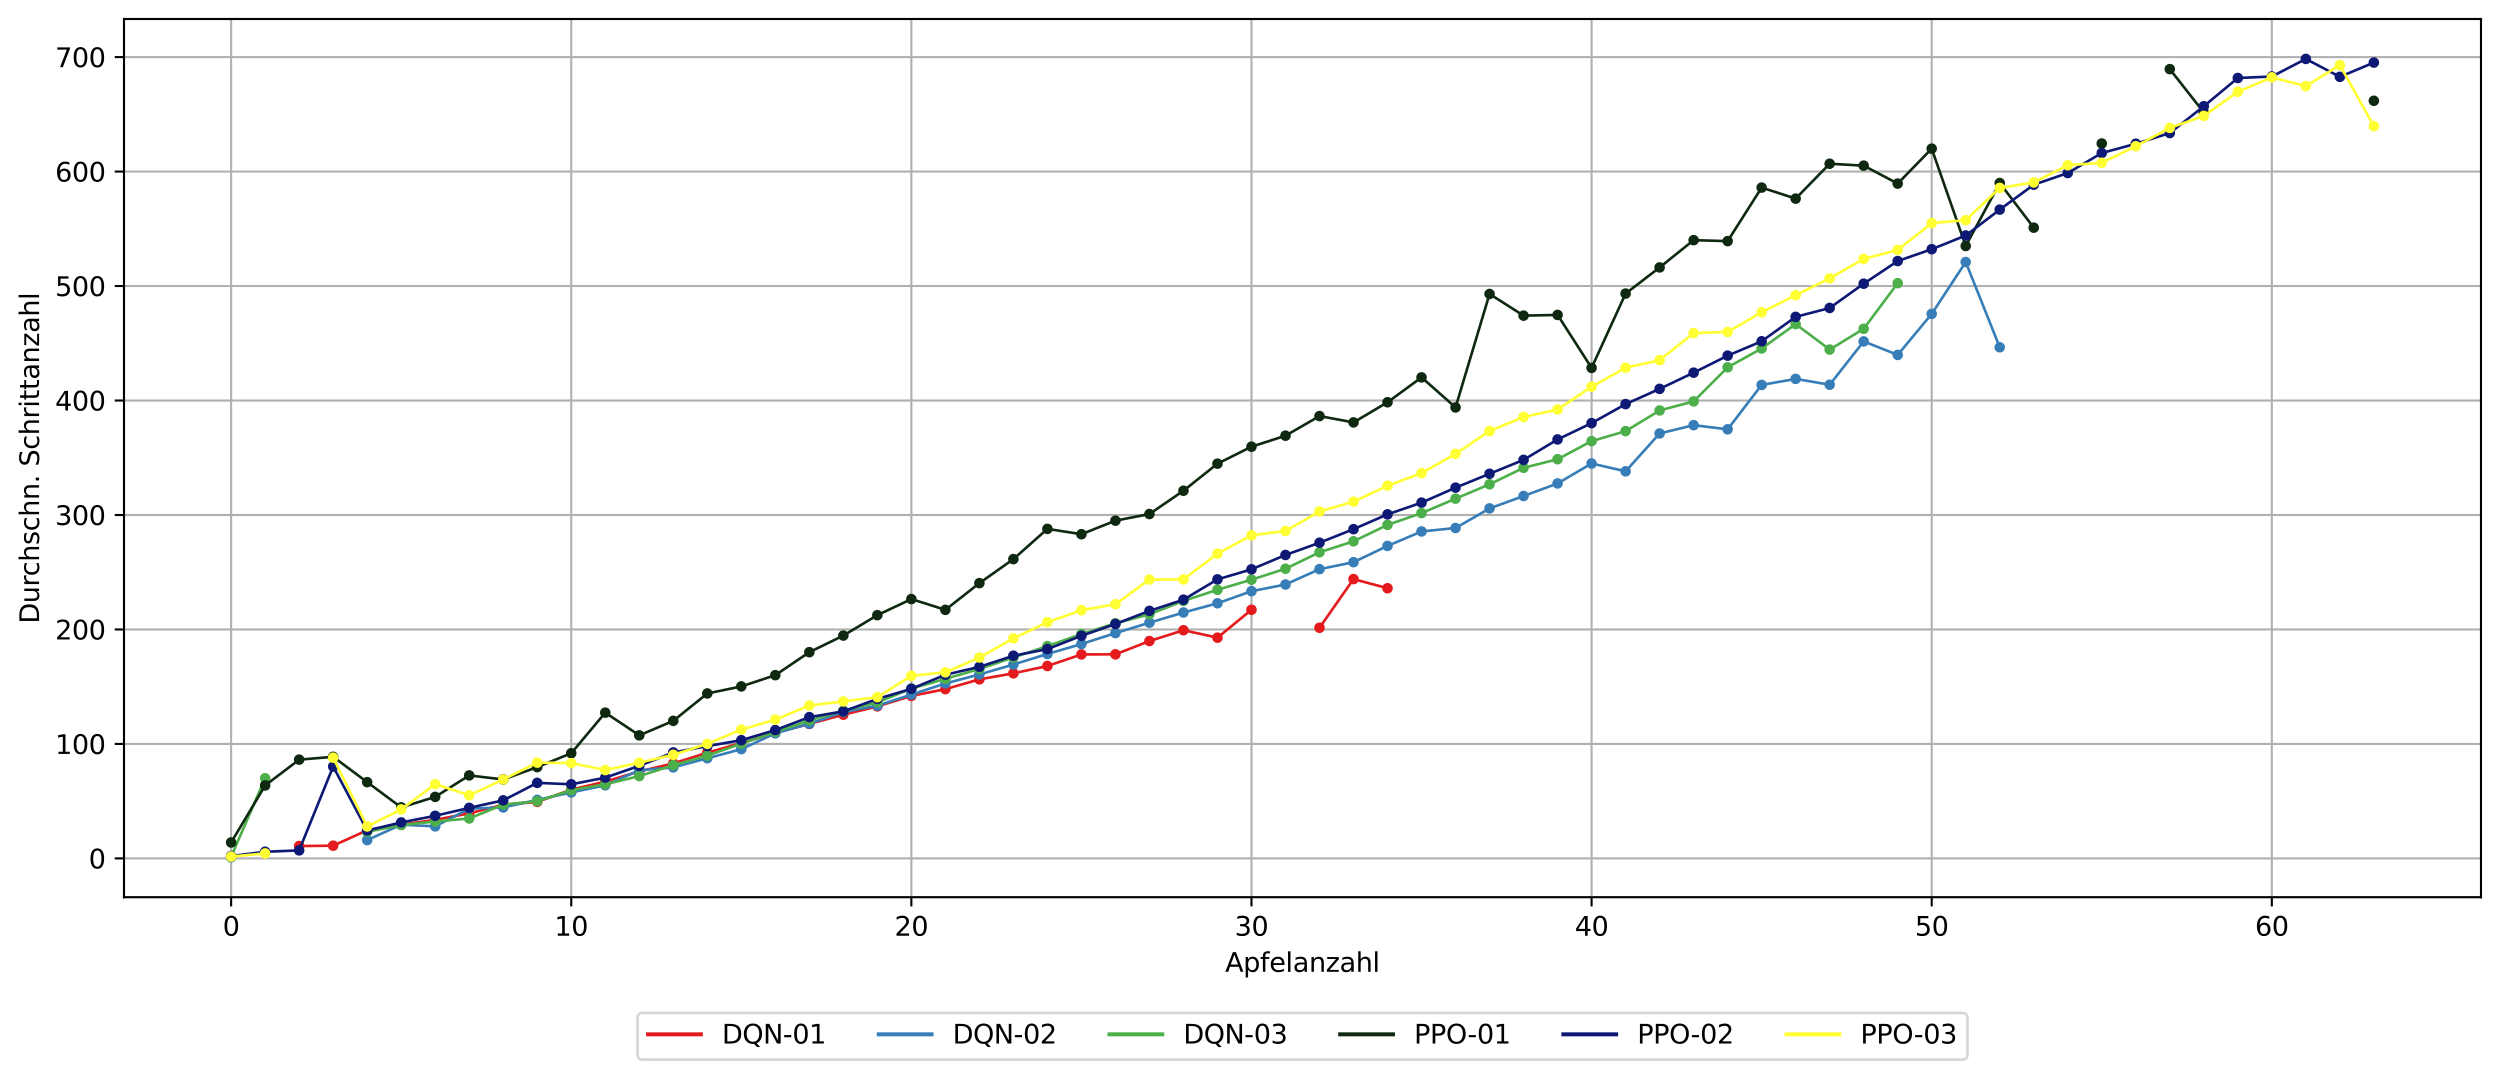 <?xml version="1.0" encoding="utf-8" standalone="no"?>
<!DOCTYPE svg PUBLIC "-//W3C//DTD SVG 1.1//EN"
  "http://www.w3.org/Graphics/SVG/1.1/DTD/svg11.dtd">
<svg height="408.568pt" version="1.1" viewBox="0 0 946.966 408.568" width="946.966pt" xmlns="http://www.w3.org/2000/svg" xmlns:xlink="http://www.w3.org/1999/xlink">
 <defs>
  <style type="text/css">*{stroke-linecap:butt;stroke-linejoin:round;}</style>
 </defs>
 <g id="figure_1">
  <g id="patch_1">
   <path d="M 0 408.568 
L 946.966 408.568 
L 946.966 0 
L 0 0 
z
" style="fill:#ffffff;"/>
  </g>
  <g id="axes_1">
   <g id="patch_2">
    <path d="M 46.966 339.84 
L 939.766 339.84 
L 939.766 7.2 
L 46.966 7.2 
z
" style="fill:#ffffff;"/>
   </g>
   <g id="matplotlib.axis_1">
    <g id="xtick_1">
     <g id="line2d_1">
      <path clip-path="url(#p71d5bbc4aa)" d="M 87.547 339.84 
L 87.547 7.2 
" style="fill:none;stroke:#b0b0b0;stroke-linecap:square;stroke-width:0.8;"/>
     </g>
     <g id="line2d_2">
      <defs>
       <path d="M 0 0 
L 0 3.5 
" id="me6d2faf561" style="stroke:#000000;stroke-width:0.8;"/>
      </defs>
      <g>
       <use style="stroke:#000000;stroke-width:0.8;" x="87.547" xlink:href="#me6d2faf561" y="339.84"/>
      </g>
     </g>
     <g id="text_1">
      <!-- 0 -->
      <g transform="translate(84.366 354.438)scale(0.1 -0.1)">
       <defs>
        <path d="M 2034 4250 
Q 1547 4250 1301 3770 
Q 1056 3291 1056 2328 
Q 1056 1369 1301 889 
Q 1547 409 2034 409 
Q 2525 409 2770 889 
Q 3016 1369 3016 2328 
Q 3016 3291 2770 3770 
Q 2525 4250 2034 4250 
z
M 2034 4750 
Q 2819 4750 3233 4129 
Q 3647 3509 3647 2328 
Q 3647 1150 3233 529 
Q 2819 -91 2034 -91 
Q 1250 -91 836 529 
Q 422 1150 422 2328 
Q 422 3509 836 4129 
Q 1250 4750 2034 4750 
z
" id="DejaVuSans-30" transform="scale(0.016)"/>
       </defs>
       <use xlink:href="#DejaVuSans-30"/>
      </g>
     </g>
    </g>
    <g id="xtick_2">
     <g id="line2d_3">
      <path clip-path="url(#p71d5bbc4aa)" d="M 216.379 339.84 
L 216.379 7.2 
" style="fill:none;stroke:#b0b0b0;stroke-linecap:square;stroke-width:0.8;"/>
     </g>
     <g id="line2d_4">
      <g>
       <use style="stroke:#000000;stroke-width:0.8;" x="216.379" xlink:href="#me6d2faf561" y="339.84"/>
      </g>
     </g>
     <g id="text_2">
      <!-- 10 -->
      <g transform="translate(210.016 354.438)scale(0.1 -0.1)">
       <defs>
        <path d="M 794 531 
L 1825 531 
L 1825 4091 
L 703 3866 
L 703 4441 
L 1819 4666 
L 2450 4666 
L 2450 531 
L 3481 531 
L 3481 0 
L 794 0 
L 794 531 
z
" id="DejaVuSans-31" transform="scale(0.016)"/>
       </defs>
       <use xlink:href="#DejaVuSans-31"/>
       <use x="63.623" xlink:href="#DejaVuSans-30"/>
      </g>
     </g>
    </g>
    <g id="xtick_3">
     <g id="line2d_5">
      <path clip-path="url(#p71d5bbc4aa)" d="M 345.21 339.84 
L 345.21 7.2 
" style="fill:none;stroke:#b0b0b0;stroke-linecap:square;stroke-width:0.8;"/>
     </g>
     <g id="line2d_6">
      <g>
       <use style="stroke:#000000;stroke-width:0.8;" x="345.21" xlink:href="#me6d2faf561" y="339.84"/>
      </g>
     </g>
     <g id="text_3">
      <!-- 20 -->
      <g transform="translate(338.847 354.438)scale(0.1 -0.1)">
       <defs>
        <path d="M 1228 531 
L 3431 531 
L 3431 0 
L 469 0 
L 469 531 
Q 828 903 1448 1529 
Q 2069 2156 2228 2338 
Q 2531 2678 2651 2914 
Q 2772 3150 2772 3378 
Q 2772 3750 2511 3984 
Q 2250 4219 1831 4219 
Q 1534 4219 1204 4116 
Q 875 4013 500 3803 
L 500 4441 
Q 881 4594 1212 4672 
Q 1544 4750 1819 4750 
Q 2544 4750 2975 4387 
Q 3406 4025 3406 3419 
Q 3406 3131 3298 2873 
Q 3191 2616 2906 2266 
Q 2828 2175 2409 1742 
Q 1991 1309 1228 531 
z
" id="DejaVuSans-32" transform="scale(0.016)"/>
       </defs>
       <use xlink:href="#DejaVuSans-32"/>
       <use x="63.623" xlink:href="#DejaVuSans-30"/>
      </g>
     </g>
    </g>
    <g id="xtick_4">
     <g id="line2d_7">
      <path clip-path="url(#p71d5bbc4aa)" d="M 474.041 339.84 
L 474.041 7.2 
" style="fill:none;stroke:#b0b0b0;stroke-linecap:square;stroke-width:0.8;"/>
     </g>
     <g id="line2d_8">
      <g>
       <use style="stroke:#000000;stroke-width:0.8;" x="474.041" xlink:href="#me6d2faf561" y="339.84"/>
      </g>
     </g>
     <g id="text_4">
      <!-- 30 -->
      <g transform="translate(467.678 354.438)scale(0.1 -0.1)">
       <defs>
        <path d="M 2597 2516 
Q 3050 2419 3304 2112 
Q 3559 1806 3559 1356 
Q 3559 666 3084 287 
Q 2609 -91 1734 -91 
Q 1441 -91 1130 -33 
Q 819 25 488 141 
L 488 750 
Q 750 597 1062 519 
Q 1375 441 1716 441 
Q 2309 441 2620 675 
Q 2931 909 2931 1356 
Q 2931 1769 2642 2001 
Q 2353 2234 1838 2234 
L 1294 2234 
L 1294 2753 
L 1863 2753 
Q 2328 2753 2575 2939 
Q 2822 3125 2822 3475 
Q 2822 3834 2567 4026 
Q 2313 4219 1838 4219 
Q 1578 4219 1281 4162 
Q 984 4106 628 3988 
L 628 4550 
Q 988 4650 1302 4700 
Q 1616 4750 1894 4750 
Q 2613 4750 3031 4423 
Q 3450 4097 3450 3541 
Q 3450 3153 3228 2886 
Q 3006 2619 2597 2516 
z
" id="DejaVuSans-33" transform="scale(0.016)"/>
       </defs>
       <use xlink:href="#DejaVuSans-33"/>
       <use x="63.623" xlink:href="#DejaVuSans-30"/>
      </g>
     </g>
    </g>
    <g id="xtick_5">
     <g id="line2d_9">
      <path clip-path="url(#p71d5bbc4aa)" d="M 602.872 339.84 
L 602.872 7.2 
" style="fill:none;stroke:#b0b0b0;stroke-linecap:square;stroke-width:0.8;"/>
     </g>
     <g id="line2d_10">
      <g>
       <use style="stroke:#000000;stroke-width:0.8;" x="602.872" xlink:href="#me6d2faf561" y="339.84"/>
      </g>
     </g>
     <g id="text_5">
      <!-- 40 -->
      <g transform="translate(596.51 354.438)scale(0.1 -0.1)">
       <defs>
        <path d="M 2419 4116 
L 825 1625 
L 2419 1625 
L 2419 4116 
z
M 2253 4666 
L 3047 4666 
L 3047 1625 
L 3713 1625 
L 3713 1100 
L 3047 1100 
L 3047 0 
L 2419 0 
L 2419 1100 
L 313 1100 
L 313 1709 
L 2253 4666 
z
" id="DejaVuSans-34" transform="scale(0.016)"/>
       </defs>
       <use xlink:href="#DejaVuSans-34"/>
       <use x="63.623" xlink:href="#DejaVuSans-30"/>
      </g>
     </g>
    </g>
    <g id="xtick_6">
     <g id="line2d_11">
      <path clip-path="url(#p71d5bbc4aa)" d="M 731.703 339.84 
L 731.703 7.2 
" style="fill:none;stroke:#b0b0b0;stroke-linecap:square;stroke-width:0.8;"/>
     </g>
     <g id="line2d_12">
      <g>
       <use style="stroke:#000000;stroke-width:0.8;" x="731.703" xlink:href="#me6d2faf561" y="339.84"/>
      </g>
     </g>
     <g id="text_6">
      <!-- 50 -->
      <g transform="translate(725.341 354.438)scale(0.1 -0.1)">
       <defs>
        <path d="M 691 4666 
L 3169 4666 
L 3169 4134 
L 1269 4134 
L 1269 2991 
Q 1406 3038 1543 3061 
Q 1681 3084 1819 3084 
Q 2600 3084 3056 2656 
Q 3513 2228 3513 1497 
Q 3513 744 3044 326 
Q 2575 -91 1722 -91 
Q 1428 -91 1123 -41 
Q 819 9 494 109 
L 494 744 
Q 775 591 1075 516 
Q 1375 441 1709 441 
Q 2250 441 2565 725 
Q 2881 1009 2881 1497 
Q 2881 1984 2565 2268 
Q 2250 2553 1709 2553 
Q 1456 2553 1204 2497 
Q 953 2441 691 2322 
L 691 4666 
z
" id="DejaVuSans-35" transform="scale(0.016)"/>
       </defs>
       <use xlink:href="#DejaVuSans-35"/>
       <use x="63.623" xlink:href="#DejaVuSans-30"/>
      </g>
     </g>
    </g>
    <g id="xtick_7">
     <g id="line2d_13">
      <path clip-path="url(#p71d5bbc4aa)" d="M 860.534 339.84 
L 860.534 7.2 
" style="fill:none;stroke:#b0b0b0;stroke-linecap:square;stroke-width:0.8;"/>
     </g>
     <g id="line2d_14">
      <g>
       <use style="stroke:#000000;stroke-width:0.8;" x="860.534" xlink:href="#me6d2faf561" y="339.84"/>
      </g>
     </g>
     <g id="text_7">
      <!-- 60 -->
      <g transform="translate(854.172 354.438)scale(0.1 -0.1)">
       <defs>
        <path d="M 2113 2584 
Q 1688 2584 1439 2293 
Q 1191 2003 1191 1497 
Q 1191 994 1439 701 
Q 1688 409 2113 409 
Q 2538 409 2786 701 
Q 3034 994 3034 1497 
Q 3034 2003 2786 2293 
Q 2538 2584 2113 2584 
z
M 3366 4563 
L 3366 3988 
Q 3128 4100 2886 4159 
Q 2644 4219 2406 4219 
Q 1781 4219 1451 3797 
Q 1122 3375 1075 2522 
Q 1259 2794 1537 2939 
Q 1816 3084 2150 3084 
Q 2853 3084 3261 2657 
Q 3669 2231 3669 1497 
Q 3669 778 3244 343 
Q 2819 -91 2113 -91 
Q 1303 -91 875 529 
Q 447 1150 447 2328 
Q 447 3434 972 4092 
Q 1497 4750 2381 4750 
Q 2619 4750 2861 4703 
Q 3103 4656 3366 4563 
z
" id="DejaVuSans-36" transform="scale(0.016)"/>
       </defs>
       <use xlink:href="#DejaVuSans-36"/>
       <use x="63.623" xlink:href="#DejaVuSans-30"/>
      </g>
     </g>
    </g>
    <g id="text_8">
     <!-- Apfelanzahl -->
     <g transform="translate(464.066 368.117)scale(0.1 -0.1)">
      <defs>
       <path d="M 2188 4044 
L 1331 1722 
L 3047 1722 
L 2188 4044 
z
M 1831 4666 
L 2547 4666 
L 4325 0 
L 3669 0 
L 3244 1197 
L 1141 1197 
L 716 0 
L 50 0 
L 1831 4666 
z
" id="DejaVuSans-41" transform="scale(0.016)"/>
       <path d="M 1159 525 
L 1159 -1331 
L 581 -1331 
L 581 3500 
L 1159 3500 
L 1159 2969 
Q 1341 3281 1617 3432 
Q 1894 3584 2278 3584 
Q 2916 3584 3314 3078 
Q 3713 2572 3713 1747 
Q 3713 922 3314 415 
Q 2916 -91 2278 -91 
Q 1894 -91 1617 61 
Q 1341 213 1159 525 
z
M 3116 1747 
Q 3116 2381 2855 2742 
Q 2594 3103 2138 3103 
Q 1681 3103 1420 2742 
Q 1159 2381 1159 1747 
Q 1159 1113 1420 752 
Q 1681 391 2138 391 
Q 2594 391 2855 752 
Q 3116 1113 3116 1747 
z
" id="DejaVuSans-70" transform="scale(0.016)"/>
       <path d="M 2375 4863 
L 2375 4384 
L 1825 4384 
Q 1516 4384 1395 4259 
Q 1275 4134 1275 3809 
L 1275 3500 
L 2222 3500 
L 2222 3053 
L 1275 3053 
L 1275 0 
L 697 0 
L 697 3053 
L 147 3053 
L 147 3500 
L 697 3500 
L 697 3744 
Q 697 4328 969 4595 
Q 1241 4863 1831 4863 
L 2375 4863 
z
" id="DejaVuSans-66" transform="scale(0.016)"/>
       <path d="M 3597 1894 
L 3597 1613 
L 953 1613 
Q 991 1019 1311 708 
Q 1631 397 2203 397 
Q 2534 397 2845 478 
Q 3156 559 3463 722 
L 3463 178 
Q 3153 47 2828 -22 
Q 2503 -91 2169 -91 
Q 1331 -91 842 396 
Q 353 884 353 1716 
Q 353 2575 817 3079 
Q 1281 3584 2069 3584 
Q 2775 3584 3186 3129 
Q 3597 2675 3597 1894 
z
M 3022 2063 
Q 3016 2534 2758 2815 
Q 2500 3097 2075 3097 
Q 1594 3097 1305 2825 
Q 1016 2553 972 2059 
L 3022 2063 
z
" id="DejaVuSans-65" transform="scale(0.016)"/>
       <path d="M 603 4863 
L 1178 4863 
L 1178 0 
L 603 0 
L 603 4863 
z
" id="DejaVuSans-6c" transform="scale(0.016)"/>
       <path d="M 2194 1759 
Q 1497 1759 1228 1600 
Q 959 1441 959 1056 
Q 959 750 1161 570 
Q 1363 391 1709 391 
Q 2188 391 2477 730 
Q 2766 1069 2766 1631 
L 2766 1759 
L 2194 1759 
z
M 3341 1997 
L 3341 0 
L 2766 0 
L 2766 531 
Q 2569 213 2275 61 
Q 1981 -91 1556 -91 
Q 1019 -91 701 211 
Q 384 513 384 1019 
Q 384 1609 779 1909 
Q 1175 2209 1959 2209 
L 2766 2209 
L 2766 2266 
Q 2766 2663 2505 2880 
Q 2244 3097 1772 3097 
Q 1472 3097 1187 3025 
Q 903 2953 641 2809 
L 641 3341 
Q 956 3463 1253 3523 
Q 1550 3584 1831 3584 
Q 2591 3584 2966 3190 
Q 3341 2797 3341 1997 
z
" id="DejaVuSans-61" transform="scale(0.016)"/>
       <path d="M 3513 2113 
L 3513 0 
L 2938 0 
L 2938 2094 
Q 2938 2591 2744 2837 
Q 2550 3084 2163 3084 
Q 1697 3084 1428 2787 
Q 1159 2491 1159 1978 
L 1159 0 
L 581 0 
L 581 3500 
L 1159 3500 
L 1159 2956 
Q 1366 3272 1645 3428 
Q 1925 3584 2291 3584 
Q 2894 3584 3203 3211 
Q 3513 2838 3513 2113 
z
" id="DejaVuSans-6e" transform="scale(0.016)"/>
       <path d="M 353 3500 
L 3084 3500 
L 3084 2975 
L 922 459 
L 3084 459 
L 3084 0 
L 275 0 
L 275 525 
L 2438 3041 
L 353 3041 
L 353 3500 
z
" id="DejaVuSans-7a" transform="scale(0.016)"/>
       <path d="M 3513 2113 
L 3513 0 
L 2938 0 
L 2938 2094 
Q 2938 2591 2744 2837 
Q 2550 3084 2163 3084 
Q 1697 3084 1428 2787 
Q 1159 2491 1159 1978 
L 1159 0 
L 581 0 
L 581 4863 
L 1159 4863 
L 1159 2956 
Q 1366 3272 1645 3428 
Q 1925 3584 2291 3584 
Q 2894 3584 3203 3211 
Q 3513 2838 3513 2113 
z
" id="DejaVuSans-68" transform="scale(0.016)"/>
      </defs>
      <use xlink:href="#DejaVuSans-41"/>
      <use x="68.408" xlink:href="#DejaVuSans-70"/>
      <use x="131.885" xlink:href="#DejaVuSans-66"/>
      <use x="167.09" xlink:href="#DejaVuSans-65"/>
      <use x="228.613" xlink:href="#DejaVuSans-6c"/>
      <use x="256.396" xlink:href="#DejaVuSans-61"/>
      <use x="317.676" xlink:href="#DejaVuSans-6e"/>
      <use x="381.055" xlink:href="#DejaVuSans-7a"/>
      <use x="433.545" xlink:href="#DejaVuSans-61"/>
      <use x="494.824" xlink:href="#DejaVuSans-68"/>
      <use x="558.203" xlink:href="#DejaVuSans-6c"/>
     </g>
    </g>
   </g>
   <g id="matplotlib.axis_2">
    <g id="ytick_1">
     <g id="line2d_15">
      <path clip-path="url(#p71d5bbc4aa)" d="M 46.966 325.154 
L 939.766 325.154 
" style="fill:none;stroke:#b0b0b0;stroke-linecap:square;stroke-width:0.8;"/>
     </g>
     <g id="line2d_16">
      <defs>
       <path d="M 0 0 
L -3.5 0 
" id="m07525319cb" style="stroke:#000000;stroke-width:0.8;"/>
      </defs>
      <g>
       <use style="stroke:#000000;stroke-width:0.8;" x="46.966" xlink:href="#m07525319cb" y="325.154"/>
      </g>
     </g>
     <g id="text_9">
      <!-- 0 -->
      <g transform="translate(33.603 328.953)scale(0.1 -0.1)">
       <use xlink:href="#DejaVuSans-30"/>
      </g>
     </g>
    </g>
    <g id="ytick_2">
     <g id="line2d_17">
      <path clip-path="url(#p71d5bbc4aa)" d="M 46.966 281.793 
L 939.766 281.793 
" style="fill:none;stroke:#b0b0b0;stroke-linecap:square;stroke-width:0.8;"/>
     </g>
     <g id="line2d_18">
      <g>
       <use style="stroke:#000000;stroke-width:0.8;" x="46.966" xlink:href="#m07525319cb" y="281.793"/>
      </g>
     </g>
     <g id="text_10">
      <!-- 100 -->
      <g transform="translate(20.878 285.592)scale(0.1 -0.1)">
       <use xlink:href="#DejaVuSans-31"/>
       <use x="63.623" xlink:href="#DejaVuSans-30"/>
       <use x="127.246" xlink:href="#DejaVuSans-30"/>
      </g>
     </g>
    </g>
    <g id="ytick_3">
     <g id="line2d_19">
      <path clip-path="url(#p71d5bbc4aa)" d="M 46.966 238.432 
L 939.766 238.432 
" style="fill:none;stroke:#b0b0b0;stroke-linecap:square;stroke-width:0.8;"/>
     </g>
     <g id="line2d_20">
      <g>
       <use style="stroke:#000000;stroke-width:0.8;" x="46.966" xlink:href="#m07525319cb" y="238.432"/>
      </g>
     </g>
     <g id="text_11">
      <!-- 200 -->
      <g transform="translate(20.878 242.231)scale(0.1 -0.1)">
       <use xlink:href="#DejaVuSans-32"/>
       <use x="63.623" xlink:href="#DejaVuSans-30"/>
       <use x="127.246" xlink:href="#DejaVuSans-30"/>
      </g>
     </g>
    </g>
    <g id="ytick_4">
     <g id="line2d_21">
      <path clip-path="url(#p71d5bbc4aa)" d="M 46.966 195.071 
L 939.766 195.071 
" style="fill:none;stroke:#b0b0b0;stroke-linecap:square;stroke-width:0.8;"/>
     </g>
     <g id="line2d_22">
      <g>
       <use style="stroke:#000000;stroke-width:0.8;" x="46.966" xlink:href="#m07525319cb" y="195.071"/>
      </g>
     </g>
     <g id="text_12">
      <!-- 300 -->
      <g transform="translate(20.878 198.87)scale(0.1 -0.1)">
       <use xlink:href="#DejaVuSans-33"/>
       <use x="63.623" xlink:href="#DejaVuSans-30"/>
       <use x="127.246" xlink:href="#DejaVuSans-30"/>
      </g>
     </g>
    </g>
    <g id="ytick_5">
     <g id="line2d_23">
      <path clip-path="url(#p71d5bbc4aa)" d="M 46.966 151.71 
L 939.766 151.71 
" style="fill:none;stroke:#b0b0b0;stroke-linecap:square;stroke-width:0.8;"/>
     </g>
     <g id="line2d_24">
      <g>
       <use style="stroke:#000000;stroke-width:0.8;" x="46.966" xlink:href="#m07525319cb" y="151.71"/>
      </g>
     </g>
     <g id="text_13">
      <!-- 400 -->
      <g transform="translate(20.878 155.509)scale(0.1 -0.1)">
       <use xlink:href="#DejaVuSans-34"/>
       <use x="63.623" xlink:href="#DejaVuSans-30"/>
       <use x="127.246" xlink:href="#DejaVuSans-30"/>
      </g>
     </g>
    </g>
    <g id="ytick_6">
     <g id="line2d_25">
      <path clip-path="url(#p71d5bbc4aa)" d="M 46.966 108.349 
L 939.766 108.349 
" style="fill:none;stroke:#b0b0b0;stroke-linecap:square;stroke-width:0.8;"/>
     </g>
     <g id="line2d_26">
      <g>
       <use style="stroke:#000000;stroke-width:0.8;" x="46.966" xlink:href="#m07525319cb" y="108.349"/>
      </g>
     </g>
     <g id="text_14">
      <!-- 500 -->
      <g transform="translate(20.878 112.148)scale(0.1 -0.1)">
       <use xlink:href="#DejaVuSans-35"/>
       <use x="63.623" xlink:href="#DejaVuSans-30"/>
       <use x="127.246" xlink:href="#DejaVuSans-30"/>
      </g>
     </g>
    </g>
    <g id="ytick_7">
     <g id="line2d_27">
      <path clip-path="url(#p71d5bbc4aa)" d="M 46.966 64.988 
L 939.766 64.988 
" style="fill:none;stroke:#b0b0b0;stroke-linecap:square;stroke-width:0.8;"/>
     </g>
     <g id="line2d_28">
      <g>
       <use style="stroke:#000000;stroke-width:0.8;" x="46.966" xlink:href="#m07525319cb" y="64.988"/>
      </g>
     </g>
     <g id="text_15">
      <!-- 600 -->
      <g transform="translate(20.878 68.787)scale(0.1 -0.1)">
       <use xlink:href="#DejaVuSans-36"/>
       <use x="63.623" xlink:href="#DejaVuSans-30"/>
       <use x="127.246" xlink:href="#DejaVuSans-30"/>
      </g>
     </g>
    </g>
    <g id="ytick_8">
     <g id="line2d_29">
      <path clip-path="url(#p71d5bbc4aa)" d="M 46.966 21.627 
L 939.766 21.627 
" style="fill:none;stroke:#b0b0b0;stroke-linecap:square;stroke-width:0.8;"/>
     </g>
     <g id="line2d_30">
      <g>
       <use style="stroke:#000000;stroke-width:0.8;" x="46.966" xlink:href="#m07525319cb" y="21.627"/>
      </g>
     </g>
     <g id="text_16">
      <!-- 700 -->
      <g transform="translate(20.878 25.426)scale(0.1 -0.1)">
       <defs>
        <path d="M 525 4666 
L 3525 4666 
L 3525 4397 
L 1831 0 
L 1172 0 
L 2766 4134 
L 525 4134 
L 525 4666 
z
" id="DejaVuSans-37" transform="scale(0.016)"/>
       </defs>
       <use xlink:href="#DejaVuSans-37"/>
       <use x="63.623" xlink:href="#DejaVuSans-30"/>
       <use x="127.246" xlink:href="#DejaVuSans-30"/>
      </g>
     </g>
    </g>
    <g id="text_17">
     <!-- Durchschn. Schrittanzahl -->
     <g transform="translate(14.798 236.205)rotate(-90)scale(0.1 -0.1)">
      <defs>
       <path d="M 1259 4147 
L 1259 519 
L 2022 519 
Q 2988 519 3436 956 
Q 3884 1394 3884 2338 
Q 3884 3275 3436 3711 
Q 2988 4147 2022 4147 
L 1259 4147 
z
M 628 4666 
L 1925 4666 
Q 3281 4666 3915 4102 
Q 4550 3538 4550 2338 
Q 4550 1131 3912 565 
Q 3275 0 1925 0 
L 628 0 
L 628 4666 
z
" id="DejaVuSans-44" transform="scale(0.016)"/>
       <path d="M 544 1381 
L 544 3500 
L 1119 3500 
L 1119 1403 
Q 1119 906 1312 657 
Q 1506 409 1894 409 
Q 2359 409 2629 706 
Q 2900 1003 2900 1516 
L 2900 3500 
L 3475 3500 
L 3475 0 
L 2900 0 
L 2900 538 
Q 2691 219 2414 64 
Q 2138 -91 1772 -91 
Q 1169 -91 856 284 
Q 544 659 544 1381 
z
M 1991 3584 
L 1991 3584 
z
" id="DejaVuSans-75" transform="scale(0.016)"/>
       <path d="M 2631 2963 
Q 2534 3019 2420 3045 
Q 2306 3072 2169 3072 
Q 1681 3072 1420 2755 
Q 1159 2438 1159 1844 
L 1159 0 
L 581 0 
L 581 3500 
L 1159 3500 
L 1159 2956 
Q 1341 3275 1631 3429 
Q 1922 3584 2338 3584 
Q 2397 3584 2469 3576 
Q 2541 3569 2628 3553 
L 2631 2963 
z
" id="DejaVuSans-72" transform="scale(0.016)"/>
       <path d="M 3122 3366 
L 3122 2828 
Q 2878 2963 2633 3030 
Q 2388 3097 2138 3097 
Q 1578 3097 1268 2742 
Q 959 2388 959 1747 
Q 959 1106 1268 751 
Q 1578 397 2138 397 
Q 2388 397 2633 464 
Q 2878 531 3122 666 
L 3122 134 
Q 2881 22 2623 -34 
Q 2366 -91 2075 -91 
Q 1284 -91 818 406 
Q 353 903 353 1747 
Q 353 2603 823 3093 
Q 1294 3584 2113 3584 
Q 2378 3584 2631 3529 
Q 2884 3475 3122 3366 
z
" id="DejaVuSans-63" transform="scale(0.016)"/>
       <path d="M 2834 3397 
L 2834 2853 
Q 2591 2978 2328 3040 
Q 2066 3103 1784 3103 
Q 1356 3103 1142 2972 
Q 928 2841 928 2578 
Q 928 2378 1081 2264 
Q 1234 2150 1697 2047 
L 1894 2003 
Q 2506 1872 2764 1633 
Q 3022 1394 3022 966 
Q 3022 478 2636 193 
Q 2250 -91 1575 -91 
Q 1294 -91 989 -36 
Q 684 19 347 128 
L 347 722 
Q 666 556 975 473 
Q 1284 391 1588 391 
Q 1994 391 2212 530 
Q 2431 669 2431 922 
Q 2431 1156 2273 1281 
Q 2116 1406 1581 1522 
L 1381 1569 
Q 847 1681 609 1914 
Q 372 2147 372 2553 
Q 372 3047 722 3315 
Q 1072 3584 1716 3584 
Q 2034 3584 2315 3537 
Q 2597 3491 2834 3397 
z
" id="DejaVuSans-73" transform="scale(0.016)"/>
       <path d="M 684 794 
L 1344 794 
L 1344 0 
L 684 0 
L 684 794 
z
" id="DejaVuSans-2e" transform="scale(0.016)"/>
       <path id="DejaVuSans-20" transform="scale(0.016)"/>
       <path d="M 3425 4513 
L 3425 3897 
Q 3066 4069 2747 4153 
Q 2428 4238 2131 4238 
Q 1616 4238 1336 4038 
Q 1056 3838 1056 3469 
Q 1056 3159 1242 3001 
Q 1428 2844 1947 2747 
L 2328 2669 
Q 3034 2534 3370 2195 
Q 3706 1856 3706 1288 
Q 3706 609 3251 259 
Q 2797 -91 1919 -91 
Q 1588 -91 1214 -16 
Q 841 59 441 206 
L 441 856 
Q 825 641 1194 531 
Q 1563 422 1919 422 
Q 2459 422 2753 634 
Q 3047 847 3047 1241 
Q 3047 1584 2836 1778 
Q 2625 1972 2144 2069 
L 1759 2144 
Q 1053 2284 737 2584 
Q 422 2884 422 3419 
Q 422 4038 858 4394 
Q 1294 4750 2059 4750 
Q 2388 4750 2728 4690 
Q 3069 4631 3425 4513 
z
" id="DejaVuSans-53" transform="scale(0.016)"/>
       <path d="M 603 3500 
L 1178 3500 
L 1178 0 
L 603 0 
L 603 3500 
z
M 603 4863 
L 1178 4863 
L 1178 4134 
L 603 4134 
L 603 4863 
z
" id="DejaVuSans-69" transform="scale(0.016)"/>
       <path d="M 1172 4494 
L 1172 3500 
L 2356 3500 
L 2356 3053 
L 1172 3053 
L 1172 1153 
Q 1172 725 1289 603 
Q 1406 481 1766 481 
L 2356 481 
L 2356 0 
L 1766 0 
Q 1100 0 847 248 
Q 594 497 594 1153 
L 594 3053 
L 172 3053 
L 172 3500 
L 594 3500 
L 594 4494 
L 1172 4494 
z
" id="DejaVuSans-74" transform="scale(0.016)"/>
      </defs>
      <use xlink:href="#DejaVuSans-44"/>
      <use x="77.002" xlink:href="#DejaVuSans-75"/>
      <use x="140.381" xlink:href="#DejaVuSans-72"/>
      <use x="179.244" xlink:href="#DejaVuSans-63"/>
      <use x="234.225" xlink:href="#DejaVuSans-68"/>
      <use x="297.604" xlink:href="#DejaVuSans-73"/>
      <use x="349.703" xlink:href="#DejaVuSans-63"/>
      <use x="404.684" xlink:href="#DejaVuSans-68"/>
      <use x="468.062" xlink:href="#DejaVuSans-6e"/>
      <use x="531.441" xlink:href="#DejaVuSans-2e"/>
      <use x="563.229" xlink:href="#DejaVuSans-20"/>
      <use x="595.016" xlink:href="#DejaVuSans-53"/>
      <use x="658.492" xlink:href="#DejaVuSans-63"/>
      <use x="713.473" xlink:href="#DejaVuSans-68"/>
      <use x="776.852" xlink:href="#DejaVuSans-72"/>
      <use x="817.965" xlink:href="#DejaVuSans-69"/>
      <use x="845.748" xlink:href="#DejaVuSans-74"/>
      <use x="884.957" xlink:href="#DejaVuSans-74"/>
      <use x="924.166" xlink:href="#DejaVuSans-61"/>
      <use x="985.445" xlink:href="#DejaVuSans-6e"/>
      <use x="1048.824" xlink:href="#DejaVuSans-7a"/>
      <use x="1101.314" xlink:href="#DejaVuSans-61"/>
      <use x="1162.594" xlink:href="#DejaVuSans-68"/>
      <use x="1225.973" xlink:href="#DejaVuSans-6c"/>
     </g>
    </g>
   </g>
   <g id="line2d_31">
    <path clip-path="url(#p71d5bbc4aa)" d="M 87.547 324.489 
M 113.314 320.471 
L 126.197 320.33 
L 139.08 314.482 
L 151.963 312.34 
L 164.846 310.552 
L 177.729 308.068 
L 190.612 304.832 
L 203.495 303.745 
L 216.379 299.108 
L 229.262 296.065 
L 242.145 292.205 
L 255.028 289.169 
L 267.911 285.105 
L 280.794 281.457 
L 293.677 277.519 
L 306.56 274.205 
L 319.444 270.713 
L 332.327 267.571 
L 345.21 263.601 
L 358.093 261.034 
L 370.976 257.329 
L 383.859 255.047 
L 396.742 252.269 
L 409.625 247.892 
L 422.508 247.851 
L 435.392 242.822 
L 448.275 238.723 
L 461.158 241.539 
L 474.041 230.973 
M 499.807 237.781 
L 512.69 219.353 
L 525.573 222.822 
" style="fill:none;stroke:#e41a1c;stroke-linecap:square;"/>
    <defs>
     <path d="M 0 1.5 
C 0.398 1.5 0.779 1.342 1.061 1.061 
C 1.342 0.779 1.5 0.398 1.5 0 
C 1.5 -0.398 1.342 -0.779 1.061 -1.061 
C 0.779 -1.342 0.398 -1.5 0 -1.5 
C -0.398 -1.5 -0.779 -1.342 -1.061 -1.061 
C -1.342 -0.779 -1.5 -0.398 -1.5 0 
C -1.5 0.398 -1.342 0.779 -1.061 1.061 
C -0.779 1.342 -0.398 1.5 0 1.5 
z
" id="m166e987cb8" style="stroke:#e41a1c;"/>
    </defs>
    <g clip-path="url(#p71d5bbc4aa)">
     <use style="fill:#e41a1c;stroke:#e41a1c;" x="87.547" xlink:href="#m166e987cb8" y="324.489"/>
     <use style="fill:#e41a1c;stroke:#e41a1c;" x="113.314" xlink:href="#m166e987cb8" y="320.471"/>
     <use style="fill:#e41a1c;stroke:#e41a1c;" x="126.197" xlink:href="#m166e987cb8" y="320.33"/>
     <use style="fill:#e41a1c;stroke:#e41a1c;" x="139.08" xlink:href="#m166e987cb8" y="314.482"/>
     <use style="fill:#e41a1c;stroke:#e41a1c;" x="151.963" xlink:href="#m166e987cb8" y="312.34"/>
     <use style="fill:#e41a1c;stroke:#e41a1c;" x="164.846" xlink:href="#m166e987cb8" y="310.552"/>
     <use style="fill:#e41a1c;stroke:#e41a1c;" x="177.729" xlink:href="#m166e987cb8" y="308.068"/>
     <use style="fill:#e41a1c;stroke:#e41a1c;" x="190.612" xlink:href="#m166e987cb8" y="304.832"/>
     <use style="fill:#e41a1c;stroke:#e41a1c;" x="203.495" xlink:href="#m166e987cb8" y="303.745"/>
     <use style="fill:#e41a1c;stroke:#e41a1c;" x="216.379" xlink:href="#m166e987cb8" y="299.108"/>
     <use style="fill:#e41a1c;stroke:#e41a1c;" x="229.262" xlink:href="#m166e987cb8" y="296.065"/>
     <use style="fill:#e41a1c;stroke:#e41a1c;" x="242.145" xlink:href="#m166e987cb8" y="292.205"/>
     <use style="fill:#e41a1c;stroke:#e41a1c;" x="255.028" xlink:href="#m166e987cb8" y="289.169"/>
     <use style="fill:#e41a1c;stroke:#e41a1c;" x="267.911" xlink:href="#m166e987cb8" y="285.105"/>
     <use style="fill:#e41a1c;stroke:#e41a1c;" x="280.794" xlink:href="#m166e987cb8" y="281.457"/>
     <use style="fill:#e41a1c;stroke:#e41a1c;" x="293.677" xlink:href="#m166e987cb8" y="277.519"/>
     <use style="fill:#e41a1c;stroke:#e41a1c;" x="306.56" xlink:href="#m166e987cb8" y="274.205"/>
     <use style="fill:#e41a1c;stroke:#e41a1c;" x="319.444" xlink:href="#m166e987cb8" y="270.713"/>
     <use style="fill:#e41a1c;stroke:#e41a1c;" x="332.327" xlink:href="#m166e987cb8" y="267.571"/>
     <use style="fill:#e41a1c;stroke:#e41a1c;" x="345.21" xlink:href="#m166e987cb8" y="263.601"/>
     <use style="fill:#e41a1c;stroke:#e41a1c;" x="358.093" xlink:href="#m166e987cb8" y="261.034"/>
     <use style="fill:#e41a1c;stroke:#e41a1c;" x="370.976" xlink:href="#m166e987cb8" y="257.329"/>
     <use style="fill:#e41a1c;stroke:#e41a1c;" x="383.859" xlink:href="#m166e987cb8" y="255.047"/>
     <use style="fill:#e41a1c;stroke:#e41a1c;" x="396.742" xlink:href="#m166e987cb8" y="252.269"/>
     <use style="fill:#e41a1c;stroke:#e41a1c;" x="409.625" xlink:href="#m166e987cb8" y="247.892"/>
     <use style="fill:#e41a1c;stroke:#e41a1c;" x="422.508" xlink:href="#m166e987cb8" y="247.851"/>
     <use style="fill:#e41a1c;stroke:#e41a1c;" x="435.392" xlink:href="#m166e987cb8" y="242.822"/>
     <use style="fill:#e41a1c;stroke:#e41a1c;" x="448.275" xlink:href="#m166e987cb8" y="238.723"/>
     <use style="fill:#e41a1c;stroke:#e41a1c;" x="461.158" xlink:href="#m166e987cb8" y="241.539"/>
     <use style="fill:#e41a1c;stroke:#e41a1c;" x="474.041" xlink:href="#m166e987cb8" y="230.973"/>
     <use style="fill:#e41a1c;stroke:#e41a1c;" x="499.807" xlink:href="#m166e987cb8" y="237.781"/>
     <use style="fill:#e41a1c;stroke:#e41a1c;" x="512.69" xlink:href="#m166e987cb8" y="219.353"/>
     <use style="fill:#e41a1c;stroke:#e41a1c;" x="525.573" xlink:href="#m166e987cb8" y="222.822"/>
    </g>
   </g>
   <g id="line2d_32">
    <path clip-path="url(#p71d5bbc4aa)" d="M 87.547 324.72 
M 139.08 318.216 
L 151.963 312.362 
L 164.846 313.013 
L 177.729 306.292 
L 190.612 305.844 
L 203.495 302.985 
L 216.379 300.156 
L 229.262 297.441 
L 242.145 291.763 
L 255.028 290.671 
L 267.911 287.211 
L 280.794 283.769 
L 293.677 277.765 
L 306.56 274.131 
L 319.444 269.709 
L 332.327 267.279 
L 345.21 263.094 
L 358.093 258.872 
L 370.976 255.47 
L 383.859 251.706 
L 396.742 247.715 
L 409.625 243.936 
L 422.508 239.814 
L 435.392 235.862 
L 448.275 232.008 
L 461.158 228.516 
L 474.041 223.928 
L 486.924 221.405 
L 499.807 215.585 
L 512.69 212.952 
L 525.573 206.784 
L 538.457 201.305 
L 551.34 199.997 
L 564.223 192.574 
L 577.106 187.88 
L 589.989 183.117 
L 602.872 175.561 
L 615.755 178.534 
L 628.638 164.194 
L 641.521 161.04 
L 654.405 162.622 
L 667.288 145.806 
L 680.171 143.518 
L 693.054 145.732 
L 705.937 129.325 
L 718.82 134.438 
L 731.703 118.9 
L 744.586 99.243 
L 757.47 131.547 
" style="fill:none;stroke:#377eb8;stroke-linecap:square;"/>
    <defs>
     <path d="M 0 1.5 
C 0.398 1.5 0.779 1.342 1.061 1.061 
C 1.342 0.779 1.5 0.398 1.5 0 
C 1.5 -0.398 1.342 -0.779 1.061 -1.061 
C 0.779 -1.342 0.398 -1.5 0 -1.5 
C -0.398 -1.5 -0.779 -1.342 -1.061 -1.061 
C -1.342 -0.779 -1.5 -0.398 -1.5 0 
C -1.5 0.398 -1.342 0.779 -1.061 1.061 
C -0.779 1.342 -0.398 1.5 0 1.5 
z
" id="m524173fcc2" style="stroke:#377eb8;"/>
    </defs>
    <g clip-path="url(#p71d5bbc4aa)">
     <use style="fill:#377eb8;stroke:#377eb8;" x="87.547" xlink:href="#m524173fcc2" y="324.72"/>
     <use style="fill:#377eb8;stroke:#377eb8;" x="139.08" xlink:href="#m524173fcc2" y="318.216"/>
     <use style="fill:#377eb8;stroke:#377eb8;" x="151.963" xlink:href="#m524173fcc2" y="312.362"/>
     <use style="fill:#377eb8;stroke:#377eb8;" x="164.846" xlink:href="#m524173fcc2" y="313.013"/>
     <use style="fill:#377eb8;stroke:#377eb8;" x="177.729" xlink:href="#m524173fcc2" y="306.292"/>
     <use style="fill:#377eb8;stroke:#377eb8;" x="190.612" xlink:href="#m524173fcc2" y="305.844"/>
     <use style="fill:#377eb8;stroke:#377eb8;" x="203.495" xlink:href="#m524173fcc2" y="302.985"/>
     <use style="fill:#377eb8;stroke:#377eb8;" x="216.379" xlink:href="#m524173fcc2" y="300.156"/>
     <use style="fill:#377eb8;stroke:#377eb8;" x="229.262" xlink:href="#m524173fcc2" y="297.441"/>
     <use style="fill:#377eb8;stroke:#377eb8;" x="242.145" xlink:href="#m524173fcc2" y="291.763"/>
     <use style="fill:#377eb8;stroke:#377eb8;" x="255.028" xlink:href="#m524173fcc2" y="290.671"/>
     <use style="fill:#377eb8;stroke:#377eb8;" x="267.911" xlink:href="#m524173fcc2" y="287.211"/>
     <use style="fill:#377eb8;stroke:#377eb8;" x="280.794" xlink:href="#m524173fcc2" y="283.769"/>
     <use style="fill:#377eb8;stroke:#377eb8;" x="293.677" xlink:href="#m524173fcc2" y="277.765"/>
     <use style="fill:#377eb8;stroke:#377eb8;" x="306.56" xlink:href="#m524173fcc2" y="274.131"/>
     <use style="fill:#377eb8;stroke:#377eb8;" x="319.444" xlink:href="#m524173fcc2" y="269.709"/>
     <use style="fill:#377eb8;stroke:#377eb8;" x="332.327" xlink:href="#m524173fcc2" y="267.279"/>
     <use style="fill:#377eb8;stroke:#377eb8;" x="345.21" xlink:href="#m524173fcc2" y="263.094"/>
     <use style="fill:#377eb8;stroke:#377eb8;" x="358.093" xlink:href="#m524173fcc2" y="258.872"/>
     <use style="fill:#377eb8;stroke:#377eb8;" x="370.976" xlink:href="#m524173fcc2" y="255.47"/>
     <use style="fill:#377eb8;stroke:#377eb8;" x="383.859" xlink:href="#m524173fcc2" y="251.706"/>
     <use style="fill:#377eb8;stroke:#377eb8;" x="396.742" xlink:href="#m524173fcc2" y="247.715"/>
     <use style="fill:#377eb8;stroke:#377eb8;" x="409.625" xlink:href="#m524173fcc2" y="243.936"/>
     <use style="fill:#377eb8;stroke:#377eb8;" x="422.508" xlink:href="#m524173fcc2" y="239.814"/>
     <use style="fill:#377eb8;stroke:#377eb8;" x="435.392" xlink:href="#m524173fcc2" y="235.862"/>
     <use style="fill:#377eb8;stroke:#377eb8;" x="448.275" xlink:href="#m524173fcc2" y="232.008"/>
     <use style="fill:#377eb8;stroke:#377eb8;" x="461.158" xlink:href="#m524173fcc2" y="228.516"/>
     <use style="fill:#377eb8;stroke:#377eb8;" x="474.041" xlink:href="#m524173fcc2" y="223.928"/>
     <use style="fill:#377eb8;stroke:#377eb8;" x="486.924" xlink:href="#m524173fcc2" y="221.405"/>
     <use style="fill:#377eb8;stroke:#377eb8;" x="499.807" xlink:href="#m524173fcc2" y="215.585"/>
     <use style="fill:#377eb8;stroke:#377eb8;" x="512.69" xlink:href="#m524173fcc2" y="212.952"/>
     <use style="fill:#377eb8;stroke:#377eb8;" x="525.573" xlink:href="#m524173fcc2" y="206.784"/>
     <use style="fill:#377eb8;stroke:#377eb8;" x="538.457" xlink:href="#m524173fcc2" y="201.305"/>
     <use style="fill:#377eb8;stroke:#377eb8;" x="551.34" xlink:href="#m524173fcc2" y="199.997"/>
     <use style="fill:#377eb8;stroke:#377eb8;" x="564.223" xlink:href="#m524173fcc2" y="192.574"/>
     <use style="fill:#377eb8;stroke:#377eb8;" x="577.106" xlink:href="#m524173fcc2" y="187.88"/>
     <use style="fill:#377eb8;stroke:#377eb8;" x="589.989" xlink:href="#m524173fcc2" y="183.117"/>
     <use style="fill:#377eb8;stroke:#377eb8;" x="602.872" xlink:href="#m524173fcc2" y="175.561"/>
     <use style="fill:#377eb8;stroke:#377eb8;" x="615.755" xlink:href="#m524173fcc2" y="178.534"/>
     <use style="fill:#377eb8;stroke:#377eb8;" x="628.638" xlink:href="#m524173fcc2" y="164.194"/>
     <use style="fill:#377eb8;stroke:#377eb8;" x="641.521" xlink:href="#m524173fcc2" y="161.04"/>
     <use style="fill:#377eb8;stroke:#377eb8;" x="654.405" xlink:href="#m524173fcc2" y="162.622"/>
     <use style="fill:#377eb8;stroke:#377eb8;" x="667.288" xlink:href="#m524173fcc2" y="145.806"/>
     <use style="fill:#377eb8;stroke:#377eb8;" x="680.171" xlink:href="#m524173fcc2" y="143.518"/>
     <use style="fill:#377eb8;stroke:#377eb8;" x="693.054" xlink:href="#m524173fcc2" y="145.732"/>
     <use style="fill:#377eb8;stroke:#377eb8;" x="705.937" xlink:href="#m524173fcc2" y="129.325"/>
     <use style="fill:#377eb8;stroke:#377eb8;" x="718.82" xlink:href="#m524173fcc2" y="134.438"/>
     <use style="fill:#377eb8;stroke:#377eb8;" x="731.703" xlink:href="#m524173fcc2" y="118.9"/>
     <use style="fill:#377eb8;stroke:#377eb8;" x="744.586" xlink:href="#m524173fcc2" y="99.243"/>
     <use style="fill:#377eb8;stroke:#377eb8;" x="757.47" xlink:href="#m524173fcc2" y="131.547"/>
    </g>
   </g>
   <g id="line2d_33">
    <path clip-path="url(#p71d5bbc4aa)" d="M 87.547 324.492 
L 100.431 294.801 
M 139.08 315.108 
L 151.963 312.507 
L 164.846 311.17 
L 177.729 310.031 
L 190.612 304.765 
L 203.495 303.497 
L 216.379 299.332 
L 229.262 297.053 
L 242.145 293.977 
L 255.028 289.829 
L 267.911 286.218 
L 280.794 281.666 
L 293.677 277.243 
L 306.56 272.885 
L 319.444 269.206 
L 332.327 266.033 
L 345.21 260.831 
L 358.093 257.136 
L 370.976 253.389 
L 383.859 249.015 
L 396.742 244.729 
L 409.625 240.197 
L 422.508 236.104 
L 435.392 232.671 
L 448.275 227.61 
L 461.158 223.393 
L 474.041 219.568 
L 486.924 215.43 
L 499.807 209.196 
L 512.69 205.039 
L 525.573 198.806 
L 538.457 194.352 
L 551.34 188.879 
L 564.223 183.433 
L 577.106 177.207 
L 589.989 173.948 
L 602.872 167.089 
L 615.755 163.308 
L 628.638 155.476 
L 641.521 152.045 
L 654.405 139.135 
L 667.288 131.999 
L 680.171 122.766 
L 693.054 132.414 
L 705.937 124.537 
L 718.82 107.265 
" style="fill:none;stroke:#4daf4a;stroke-linecap:square;"/>
    <defs>
     <path d="M 0 1.5 
C 0.398 1.5 0.779 1.342 1.061 1.061 
C 1.342 0.779 1.5 0.398 1.5 0 
C 1.5 -0.398 1.342 -0.779 1.061 -1.061 
C 0.779 -1.342 0.398 -1.5 0 -1.5 
C -0.398 -1.5 -0.779 -1.342 -1.061 -1.061 
C -1.342 -0.779 -1.5 -0.398 -1.5 0 
C -1.5 0.398 -1.342 0.779 -1.061 1.061 
C -0.779 1.342 -0.398 1.5 0 1.5 
z
" id="m84fa4afde4" style="stroke:#4daf4a;"/>
    </defs>
    <g clip-path="url(#p71d5bbc4aa)">
     <use style="fill:#4daf4a;stroke:#4daf4a;" x="87.547" xlink:href="#m84fa4afde4" y="324.492"/>
     <use style="fill:#4daf4a;stroke:#4daf4a;" x="100.431" xlink:href="#m84fa4afde4" y="294.801"/>
     <use style="fill:#4daf4a;stroke:#4daf4a;" x="139.08" xlink:href="#m84fa4afde4" y="315.108"/>
     <use style="fill:#4daf4a;stroke:#4daf4a;" x="151.963" xlink:href="#m84fa4afde4" y="312.507"/>
     <use style="fill:#4daf4a;stroke:#4daf4a;" x="164.846" xlink:href="#m84fa4afde4" y="311.17"/>
     <use style="fill:#4daf4a;stroke:#4daf4a;" x="177.729" xlink:href="#m84fa4afde4" y="310.031"/>
     <use style="fill:#4daf4a;stroke:#4daf4a;" x="190.612" xlink:href="#m84fa4afde4" y="304.765"/>
     <use style="fill:#4daf4a;stroke:#4daf4a;" x="203.495" xlink:href="#m84fa4afde4" y="303.497"/>
     <use style="fill:#4daf4a;stroke:#4daf4a;" x="216.379" xlink:href="#m84fa4afde4" y="299.332"/>
     <use style="fill:#4daf4a;stroke:#4daf4a;" x="229.262" xlink:href="#m84fa4afde4" y="297.053"/>
     <use style="fill:#4daf4a;stroke:#4daf4a;" x="242.145" xlink:href="#m84fa4afde4" y="293.977"/>
     <use style="fill:#4daf4a;stroke:#4daf4a;" x="255.028" xlink:href="#m84fa4afde4" y="289.829"/>
     <use style="fill:#4daf4a;stroke:#4daf4a;" x="267.911" xlink:href="#m84fa4afde4" y="286.218"/>
     <use style="fill:#4daf4a;stroke:#4daf4a;" x="280.794" xlink:href="#m84fa4afde4" y="281.666"/>
     <use style="fill:#4daf4a;stroke:#4daf4a;" x="293.677" xlink:href="#m84fa4afde4" y="277.243"/>
     <use style="fill:#4daf4a;stroke:#4daf4a;" x="306.56" xlink:href="#m84fa4afde4" y="272.885"/>
     <use style="fill:#4daf4a;stroke:#4daf4a;" x="319.444" xlink:href="#m84fa4afde4" y="269.206"/>
     <use style="fill:#4daf4a;stroke:#4daf4a;" x="332.327" xlink:href="#m84fa4afde4" y="266.033"/>
     <use style="fill:#4daf4a;stroke:#4daf4a;" x="345.21" xlink:href="#m84fa4afde4" y="260.831"/>
     <use style="fill:#4daf4a;stroke:#4daf4a;" x="358.093" xlink:href="#m84fa4afde4" y="257.136"/>
     <use style="fill:#4daf4a;stroke:#4daf4a;" x="370.976" xlink:href="#m84fa4afde4" y="253.389"/>
     <use style="fill:#4daf4a;stroke:#4daf4a;" x="383.859" xlink:href="#m84fa4afde4" y="249.015"/>
     <use style="fill:#4daf4a;stroke:#4daf4a;" x="396.742" xlink:href="#m84fa4afde4" y="244.729"/>
     <use style="fill:#4daf4a;stroke:#4daf4a;" x="409.625" xlink:href="#m84fa4afde4" y="240.197"/>
     <use style="fill:#4daf4a;stroke:#4daf4a;" x="422.508" xlink:href="#m84fa4afde4" y="236.104"/>
     <use style="fill:#4daf4a;stroke:#4daf4a;" x="435.392" xlink:href="#m84fa4afde4" y="232.671"/>
     <use style="fill:#4daf4a;stroke:#4daf4a;" x="448.275" xlink:href="#m84fa4afde4" y="227.61"/>
     <use style="fill:#4daf4a;stroke:#4daf4a;" x="461.158" xlink:href="#m84fa4afde4" y="223.393"/>
     <use style="fill:#4daf4a;stroke:#4daf4a;" x="474.041" xlink:href="#m84fa4afde4" y="219.568"/>
     <use style="fill:#4daf4a;stroke:#4daf4a;" x="486.924" xlink:href="#m84fa4afde4" y="215.43"/>
     <use style="fill:#4daf4a;stroke:#4daf4a;" x="499.807" xlink:href="#m84fa4afde4" y="209.196"/>
     <use style="fill:#4daf4a;stroke:#4daf4a;" x="512.69" xlink:href="#m84fa4afde4" y="205.039"/>
     <use style="fill:#4daf4a;stroke:#4daf4a;" x="525.573" xlink:href="#m84fa4afde4" y="198.806"/>
     <use style="fill:#4daf4a;stroke:#4daf4a;" x="538.457" xlink:href="#m84fa4afde4" y="194.352"/>
     <use style="fill:#4daf4a;stroke:#4daf4a;" x="551.34" xlink:href="#m84fa4afde4" y="188.879"/>
     <use style="fill:#4daf4a;stroke:#4daf4a;" x="564.223" xlink:href="#m84fa4afde4" y="183.433"/>
     <use style="fill:#4daf4a;stroke:#4daf4a;" x="577.106" xlink:href="#m84fa4afde4" y="177.207"/>
     <use style="fill:#4daf4a;stroke:#4daf4a;" x="589.989" xlink:href="#m84fa4afde4" y="173.948"/>
     <use style="fill:#4daf4a;stroke:#4daf4a;" x="602.872" xlink:href="#m84fa4afde4" y="167.089"/>
     <use style="fill:#4daf4a;stroke:#4daf4a;" x="615.755" xlink:href="#m84fa4afde4" y="163.308"/>
     <use style="fill:#4daf4a;stroke:#4daf4a;" x="628.638" xlink:href="#m84fa4afde4" y="155.476"/>
     <use style="fill:#4daf4a;stroke:#4daf4a;" x="641.521" xlink:href="#m84fa4afde4" y="152.045"/>
     <use style="fill:#4daf4a;stroke:#4daf4a;" x="654.405" xlink:href="#m84fa4afde4" y="139.135"/>
     <use style="fill:#4daf4a;stroke:#4daf4a;" x="667.288" xlink:href="#m84fa4afde4" y="131.999"/>
     <use style="fill:#4daf4a;stroke:#4daf4a;" x="680.171" xlink:href="#m84fa4afde4" y="122.766"/>
     <use style="fill:#4daf4a;stroke:#4daf4a;" x="693.054" xlink:href="#m84fa4afde4" y="132.414"/>
     <use style="fill:#4daf4a;stroke:#4daf4a;" x="705.937" xlink:href="#m84fa4afde4" y="124.537"/>
     <use style="fill:#4daf4a;stroke:#4daf4a;" x="718.82" xlink:href="#m84fa4afde4" y="107.265"/>
    </g>
   </g>
   <g id="line2d_34">
    <path clip-path="url(#p71d5bbc4aa)" d="M 87.547 319.118 
L 100.431 297.517 
L 113.314 287.745 
L 126.197 286.671 
L 139.08 296.268 
L 151.963 305.827 
L 164.846 301.847 
L 177.729 293.717 
L 190.612 295.247 
L 203.495 290.573 
L 216.379 285.316 
L 229.262 269.941 
L 242.145 278.541 
L 255.028 273.048 
L 267.911 262.678 
L 280.794 260.004 
L 293.677 255.74 
L 306.56 247.032 
L 319.444 240.739 
L 332.327 233.012 
L 345.21 226.92 
L 358.093 231.006 
L 370.976 220.881 
L 383.859 211.781 
L 396.742 200.337 
L 409.625 202.358 
L 422.508 197.221 
L 435.392 194.702 
L 448.275 185.884 
L 461.158 175.635 
L 474.041 169.199 
L 486.924 165.035 
L 499.807 157.601 
L 512.69 160.003 
L 525.573 152.367 
L 538.457 142.945 
L 551.34 154.333 
L 564.223 111.351 
L 577.106 119.561 
L 589.989 119.286 
L 602.872 139.352 
L 615.755 111.204 
L 628.638 101.303 
L 641.521 90.968 
L 654.405 91.33 
L 667.288 71.059 
L 680.171 75.232 
L 693.054 62.021 
L 705.937 62.748 
L 718.82 69.541 
L 731.703 56.316 
L 744.586 93.173 
L 757.47 69.324 
L 770.353 86.235 
M 796.119 54.365 
M 821.885 26.18 
L 834.768 42.585 
M 899.184 38.173 
" style="fill:none;stroke:#0f2911;stroke-linecap:square;"/>
    <defs>
     <path d="M 0 1.5 
C 0.398 1.5 0.779 1.342 1.061 1.061 
C 1.342 0.779 1.5 0.398 1.5 0 
C 1.5 -0.398 1.342 -0.779 1.061 -1.061 
C 0.779 -1.342 0.398 -1.5 0 -1.5 
C -0.398 -1.5 -0.779 -1.342 -1.061 -1.061 
C -1.342 -0.779 -1.5 -0.398 -1.5 0 
C -1.5 0.398 -1.342 0.779 -1.061 1.061 
C -0.779 1.342 -0.398 1.5 0 1.5 
z
" id="m337a91c25d" style="stroke:#0f2911;"/>
    </defs>
    <g clip-path="url(#p71d5bbc4aa)">
     <use style="fill:#0f2911;stroke:#0f2911;" x="87.547" xlink:href="#m337a91c25d" y="319.118"/>
     <use style="fill:#0f2911;stroke:#0f2911;" x="100.431" xlink:href="#m337a91c25d" y="297.517"/>
     <use style="fill:#0f2911;stroke:#0f2911;" x="113.314" xlink:href="#m337a91c25d" y="287.745"/>
     <use style="fill:#0f2911;stroke:#0f2911;" x="126.197" xlink:href="#m337a91c25d" y="286.671"/>
     <use style="fill:#0f2911;stroke:#0f2911;" x="139.08" xlink:href="#m337a91c25d" y="296.268"/>
     <use style="fill:#0f2911;stroke:#0f2911;" x="151.963" xlink:href="#m337a91c25d" y="305.827"/>
     <use style="fill:#0f2911;stroke:#0f2911;" x="164.846" xlink:href="#m337a91c25d" y="301.847"/>
     <use style="fill:#0f2911;stroke:#0f2911;" x="177.729" xlink:href="#m337a91c25d" y="293.717"/>
     <use style="fill:#0f2911;stroke:#0f2911;" x="190.612" xlink:href="#m337a91c25d" y="295.247"/>
     <use style="fill:#0f2911;stroke:#0f2911;" x="203.495" xlink:href="#m337a91c25d" y="290.573"/>
     <use style="fill:#0f2911;stroke:#0f2911;" x="216.379" xlink:href="#m337a91c25d" y="285.316"/>
     <use style="fill:#0f2911;stroke:#0f2911;" x="229.262" xlink:href="#m337a91c25d" y="269.941"/>
     <use style="fill:#0f2911;stroke:#0f2911;" x="242.145" xlink:href="#m337a91c25d" y="278.541"/>
     <use style="fill:#0f2911;stroke:#0f2911;" x="255.028" xlink:href="#m337a91c25d" y="273.048"/>
     <use style="fill:#0f2911;stroke:#0f2911;" x="267.911" xlink:href="#m337a91c25d" y="262.678"/>
     <use style="fill:#0f2911;stroke:#0f2911;" x="280.794" xlink:href="#m337a91c25d" y="260.004"/>
     <use style="fill:#0f2911;stroke:#0f2911;" x="293.677" xlink:href="#m337a91c25d" y="255.74"/>
     <use style="fill:#0f2911;stroke:#0f2911;" x="306.56" xlink:href="#m337a91c25d" y="247.032"/>
     <use style="fill:#0f2911;stroke:#0f2911;" x="319.444" xlink:href="#m337a91c25d" y="240.739"/>
     <use style="fill:#0f2911;stroke:#0f2911;" x="332.327" xlink:href="#m337a91c25d" y="233.012"/>
     <use style="fill:#0f2911;stroke:#0f2911;" x="345.21" xlink:href="#m337a91c25d" y="226.92"/>
     <use style="fill:#0f2911;stroke:#0f2911;" x="358.093" xlink:href="#m337a91c25d" y="231.006"/>
     <use style="fill:#0f2911;stroke:#0f2911;" x="370.976" xlink:href="#m337a91c25d" y="220.881"/>
     <use style="fill:#0f2911;stroke:#0f2911;" x="383.859" xlink:href="#m337a91c25d" y="211.781"/>
     <use style="fill:#0f2911;stroke:#0f2911;" x="396.742" xlink:href="#m337a91c25d" y="200.337"/>
     <use style="fill:#0f2911;stroke:#0f2911;" x="409.625" xlink:href="#m337a91c25d" y="202.358"/>
     <use style="fill:#0f2911;stroke:#0f2911;" x="422.508" xlink:href="#m337a91c25d" y="197.221"/>
     <use style="fill:#0f2911;stroke:#0f2911;" x="435.392" xlink:href="#m337a91c25d" y="194.702"/>
     <use style="fill:#0f2911;stroke:#0f2911;" x="448.275" xlink:href="#m337a91c25d" y="185.884"/>
     <use style="fill:#0f2911;stroke:#0f2911;" x="461.158" xlink:href="#m337a91c25d" y="175.635"/>
     <use style="fill:#0f2911;stroke:#0f2911;" x="474.041" xlink:href="#m337a91c25d" y="169.199"/>
     <use style="fill:#0f2911;stroke:#0f2911;" x="486.924" xlink:href="#m337a91c25d" y="165.035"/>
     <use style="fill:#0f2911;stroke:#0f2911;" x="499.807" xlink:href="#m337a91c25d" y="157.601"/>
     <use style="fill:#0f2911;stroke:#0f2911;" x="512.69" xlink:href="#m337a91c25d" y="160.003"/>
     <use style="fill:#0f2911;stroke:#0f2911;" x="525.573" xlink:href="#m337a91c25d" y="152.367"/>
     <use style="fill:#0f2911;stroke:#0f2911;" x="538.457" xlink:href="#m337a91c25d" y="142.945"/>
     <use style="fill:#0f2911;stroke:#0f2911;" x="551.34" xlink:href="#m337a91c25d" y="154.333"/>
     <use style="fill:#0f2911;stroke:#0f2911;" x="564.223" xlink:href="#m337a91c25d" y="111.351"/>
     <use style="fill:#0f2911;stroke:#0f2911;" x="577.106" xlink:href="#m337a91c25d" y="119.561"/>
     <use style="fill:#0f2911;stroke:#0f2911;" x="589.989" xlink:href="#m337a91c25d" y="119.286"/>
     <use style="fill:#0f2911;stroke:#0f2911;" x="602.872" xlink:href="#m337a91c25d" y="139.352"/>
     <use style="fill:#0f2911;stroke:#0f2911;" x="615.755" xlink:href="#m337a91c25d" y="111.204"/>
     <use style="fill:#0f2911;stroke:#0f2911;" x="628.638" xlink:href="#m337a91c25d" y="101.303"/>
     <use style="fill:#0f2911;stroke:#0f2911;" x="641.521" xlink:href="#m337a91c25d" y="90.968"/>
     <use style="fill:#0f2911;stroke:#0f2911;" x="654.405" xlink:href="#m337a91c25d" y="91.33"/>
     <use style="fill:#0f2911;stroke:#0f2911;" x="667.288" xlink:href="#m337a91c25d" y="71.059"/>
     <use style="fill:#0f2911;stroke:#0f2911;" x="680.171" xlink:href="#m337a91c25d" y="75.232"/>
     <use style="fill:#0f2911;stroke:#0f2911;" x="693.054" xlink:href="#m337a91c25d" y="62.021"/>
     <use style="fill:#0f2911;stroke:#0f2911;" x="705.937" xlink:href="#m337a91c25d" y="62.748"/>
     <use style="fill:#0f2911;stroke:#0f2911;" x="718.82" xlink:href="#m337a91c25d" y="69.541"/>
     <use style="fill:#0f2911;stroke:#0f2911;" x="731.703" xlink:href="#m337a91c25d" y="56.316"/>
     <use style="fill:#0f2911;stroke:#0f2911;" x="744.586" xlink:href="#m337a91c25d" y="93.173"/>
     <use style="fill:#0f2911;stroke:#0f2911;" x="757.47" xlink:href="#m337a91c25d" y="69.324"/>
     <use style="fill:#0f2911;stroke:#0f2911;" x="770.353" xlink:href="#m337a91c25d" y="86.235"/>
     <use style="fill:#0f2911;stroke:#0f2911;" x="796.119" xlink:href="#m337a91c25d" y="54.365"/>
     <use style="fill:#0f2911;stroke:#0f2911;" x="821.885" xlink:href="#m337a91c25d" y="26.18"/>
     <use style="fill:#0f2911;stroke:#0f2911;" x="834.768" xlink:href="#m337a91c25d" y="42.585"/>
     <use style="fill:#0f2911;stroke:#0f2911;" x="899.184" xlink:href="#m337a91c25d" y="38.173"/>
    </g>
   </g>
   <g id="line2d_35">
    <path clip-path="url(#p71d5bbc4aa)" d="M 87.547 324.275 
L 100.431 322.622 
L 113.314 322.118 
L 126.197 290.356 
L 139.08 314.569 
L 151.963 311.526 
L 164.846 309.01 
L 177.729 305.997 
L 190.612 303.165 
L 203.495 296.535 
L 216.379 297.077 
L 229.262 294.561 
L 242.145 290.085 
L 255.028 285.021 
L 267.911 282.606 
L 280.794 280.376 
L 293.677 276.532 
L 306.56 271.634 
L 319.444 269.464 
L 332.327 264.736 
L 345.21 260.912 
L 358.093 255.585 
L 370.976 252.591 
L 383.859 248.387 
L 396.742 245.862 
L 409.625 240.829 
L 422.508 236.355 
L 435.392 231.388 
L 448.275 227.149 
L 461.158 219.456 
L 474.041 215.651 
L 486.924 210.216 
L 499.807 205.578 
L 512.69 200.439 
L 525.573 194.826 
L 538.457 190.389 
L 551.34 184.71 
L 564.223 179.454 
L 577.106 174.185 
L 589.989 166.456 
L 602.872 160.265 
L 615.755 153.071 
L 628.638 147.294 
L 641.521 141.162 
L 654.405 134.711 
L 667.288 129.27 
L 680.171 120.019 
L 693.054 116.655 
L 705.937 107.461 
L 718.82 98.875 
L 731.703 94.396 
L 744.586 89.207 
L 757.47 79.394 
L 770.353 69.964 
L 783.236 65.541 
L 796.119 57.958 
L 809.002 54.446 
L 821.885 50.402 
L 834.768 40.233 
L 847.651 29.543 
L 860.534 28.984 
L 873.418 22.32 
L 886.301 29.099 
L 899.184 23.698 
" style="fill:none;stroke:#0d1975;stroke-linecap:square;"/>
    <defs>
     <path d="M 0 1.5 
C 0.398 1.5 0.779 1.342 1.061 1.061 
C 1.342 0.779 1.5 0.398 1.5 0 
C 1.5 -0.398 1.342 -0.779 1.061 -1.061 
C 0.779 -1.342 0.398 -1.5 0 -1.5 
C -0.398 -1.5 -0.779 -1.342 -1.061 -1.061 
C -1.342 -0.779 -1.5 -0.398 -1.5 0 
C -1.5 0.398 -1.342 0.779 -1.061 1.061 
C -0.779 1.342 -0.398 1.5 0 1.5 
z
" id="mcd715b273c" style="stroke:#0d1975;"/>
    </defs>
    <g clip-path="url(#p71d5bbc4aa)">
     <use style="fill:#0d1975;stroke:#0d1975;" x="87.547" xlink:href="#mcd715b273c" y="324.275"/>
     <use style="fill:#0d1975;stroke:#0d1975;" x="100.431" xlink:href="#mcd715b273c" y="322.622"/>
     <use style="fill:#0d1975;stroke:#0d1975;" x="113.314" xlink:href="#mcd715b273c" y="322.118"/>
     <use style="fill:#0d1975;stroke:#0d1975;" x="126.197" xlink:href="#mcd715b273c" y="290.356"/>
     <use style="fill:#0d1975;stroke:#0d1975;" x="139.08" xlink:href="#mcd715b273c" y="314.569"/>
     <use style="fill:#0d1975;stroke:#0d1975;" x="151.963" xlink:href="#mcd715b273c" y="311.526"/>
     <use style="fill:#0d1975;stroke:#0d1975;" x="164.846" xlink:href="#mcd715b273c" y="309.01"/>
     <use style="fill:#0d1975;stroke:#0d1975;" x="177.729" xlink:href="#mcd715b273c" y="305.997"/>
     <use style="fill:#0d1975;stroke:#0d1975;" x="190.612" xlink:href="#mcd715b273c" y="303.165"/>
     <use style="fill:#0d1975;stroke:#0d1975;" x="203.495" xlink:href="#mcd715b273c" y="296.535"/>
     <use style="fill:#0d1975;stroke:#0d1975;" x="216.379" xlink:href="#mcd715b273c" y="297.077"/>
     <use style="fill:#0d1975;stroke:#0d1975;" x="229.262" xlink:href="#mcd715b273c" y="294.561"/>
     <use style="fill:#0d1975;stroke:#0d1975;" x="242.145" xlink:href="#mcd715b273c" y="290.085"/>
     <use style="fill:#0d1975;stroke:#0d1975;" x="255.028" xlink:href="#mcd715b273c" y="285.021"/>
     <use style="fill:#0d1975;stroke:#0d1975;" x="267.911" xlink:href="#mcd715b273c" y="282.606"/>
     <use style="fill:#0d1975;stroke:#0d1975;" x="280.794" xlink:href="#mcd715b273c" y="280.376"/>
     <use style="fill:#0d1975;stroke:#0d1975;" x="293.677" xlink:href="#mcd715b273c" y="276.532"/>
     <use style="fill:#0d1975;stroke:#0d1975;" x="306.56" xlink:href="#mcd715b273c" y="271.634"/>
     <use style="fill:#0d1975;stroke:#0d1975;" x="319.444" xlink:href="#mcd715b273c" y="269.464"/>
     <use style="fill:#0d1975;stroke:#0d1975;" x="332.327" xlink:href="#mcd715b273c" y="264.736"/>
     <use style="fill:#0d1975;stroke:#0d1975;" x="345.21" xlink:href="#mcd715b273c" y="260.912"/>
     <use style="fill:#0d1975;stroke:#0d1975;" x="358.093" xlink:href="#mcd715b273c" y="255.585"/>
     <use style="fill:#0d1975;stroke:#0d1975;" x="370.976" xlink:href="#mcd715b273c" y="252.591"/>
     <use style="fill:#0d1975;stroke:#0d1975;" x="383.859" xlink:href="#mcd715b273c" y="248.387"/>
     <use style="fill:#0d1975;stroke:#0d1975;" x="396.742" xlink:href="#mcd715b273c" y="245.862"/>
     <use style="fill:#0d1975;stroke:#0d1975;" x="409.625" xlink:href="#mcd715b273c" y="240.829"/>
     <use style="fill:#0d1975;stroke:#0d1975;" x="422.508" xlink:href="#mcd715b273c" y="236.355"/>
     <use style="fill:#0d1975;stroke:#0d1975;" x="435.392" xlink:href="#mcd715b273c" y="231.388"/>
     <use style="fill:#0d1975;stroke:#0d1975;" x="448.275" xlink:href="#mcd715b273c" y="227.149"/>
     <use style="fill:#0d1975;stroke:#0d1975;" x="461.158" xlink:href="#mcd715b273c" y="219.456"/>
     <use style="fill:#0d1975;stroke:#0d1975;" x="474.041" xlink:href="#mcd715b273c" y="215.651"/>
     <use style="fill:#0d1975;stroke:#0d1975;" x="486.924" xlink:href="#mcd715b273c" y="210.216"/>
     <use style="fill:#0d1975;stroke:#0d1975;" x="499.807" xlink:href="#mcd715b273c" y="205.578"/>
     <use style="fill:#0d1975;stroke:#0d1975;" x="512.69" xlink:href="#mcd715b273c" y="200.439"/>
     <use style="fill:#0d1975;stroke:#0d1975;" x="525.573" xlink:href="#mcd715b273c" y="194.826"/>
     <use style="fill:#0d1975;stroke:#0d1975;" x="538.457" xlink:href="#mcd715b273c" y="190.389"/>
     <use style="fill:#0d1975;stroke:#0d1975;" x="551.34" xlink:href="#mcd715b273c" y="184.71"/>
     <use style="fill:#0d1975;stroke:#0d1975;" x="564.223" xlink:href="#mcd715b273c" y="179.454"/>
     <use style="fill:#0d1975;stroke:#0d1975;" x="577.106" xlink:href="#mcd715b273c" y="174.185"/>
     <use style="fill:#0d1975;stroke:#0d1975;" x="589.989" xlink:href="#mcd715b273c" y="166.456"/>
     <use style="fill:#0d1975;stroke:#0d1975;" x="602.872" xlink:href="#mcd715b273c" y="160.265"/>
     <use style="fill:#0d1975;stroke:#0d1975;" x="615.755" xlink:href="#mcd715b273c" y="153.071"/>
     <use style="fill:#0d1975;stroke:#0d1975;" x="628.638" xlink:href="#mcd715b273c" y="147.294"/>
     <use style="fill:#0d1975;stroke:#0d1975;" x="641.521" xlink:href="#mcd715b273c" y="141.162"/>
     <use style="fill:#0d1975;stroke:#0d1975;" x="654.405" xlink:href="#mcd715b273c" y="134.711"/>
     <use style="fill:#0d1975;stroke:#0d1975;" x="667.288" xlink:href="#mcd715b273c" y="129.27"/>
     <use style="fill:#0d1975;stroke:#0d1975;" x="680.171" xlink:href="#mcd715b273c" y="120.019"/>
     <use style="fill:#0d1975;stroke:#0d1975;" x="693.054" xlink:href="#mcd715b273c" y="116.655"/>
     <use style="fill:#0d1975;stroke:#0d1975;" x="705.937" xlink:href="#mcd715b273c" y="107.461"/>
     <use style="fill:#0d1975;stroke:#0d1975;" x="718.82" xlink:href="#mcd715b273c" y="98.875"/>
     <use style="fill:#0d1975;stroke:#0d1975;" x="731.703" xlink:href="#mcd715b273c" y="94.396"/>
     <use style="fill:#0d1975;stroke:#0d1975;" x="744.586" xlink:href="#mcd715b273c" y="89.207"/>
     <use style="fill:#0d1975;stroke:#0d1975;" x="757.47" xlink:href="#mcd715b273c" y="79.394"/>
     <use style="fill:#0d1975;stroke:#0d1975;" x="770.353" xlink:href="#mcd715b273c" y="69.964"/>
     <use style="fill:#0d1975;stroke:#0d1975;" x="783.236" xlink:href="#mcd715b273c" y="65.541"/>
     <use style="fill:#0d1975;stroke:#0d1975;" x="796.119" xlink:href="#mcd715b273c" y="57.958"/>
     <use style="fill:#0d1975;stroke:#0d1975;" x="809.002" xlink:href="#mcd715b273c" y="54.446"/>
     <use style="fill:#0d1975;stroke:#0d1975;" x="821.885" xlink:href="#mcd715b273c" y="50.402"/>
     <use style="fill:#0d1975;stroke:#0d1975;" x="834.768" xlink:href="#mcd715b273c" y="40.233"/>
     <use style="fill:#0d1975;stroke:#0d1975;" x="847.651" xlink:href="#mcd715b273c" y="29.543"/>
     <use style="fill:#0d1975;stroke:#0d1975;" x="860.534" xlink:href="#mcd715b273c" y="28.984"/>
     <use style="fill:#0d1975;stroke:#0d1975;" x="873.418" xlink:href="#mcd715b273c" y="22.32"/>
     <use style="fill:#0d1975;stroke:#0d1975;" x="886.301" xlink:href="#mcd715b273c" y="29.099"/>
     <use style="fill:#0d1975;stroke:#0d1975;" x="899.184" xlink:href="#mcd715b273c" y="23.698"/>
    </g>
   </g>
   <g id="line2d_36">
    <path clip-path="url(#p71d5bbc4aa)" d="M 87.547 324.451 
L 100.431 323.261 
M 126.197 286.996 
L 139.08 313.051 
L 151.963 306.601 
L 164.846 297.032 
L 177.729 301.233 
L 190.612 295.266 
L 203.495 288.875 
L 216.379 289.061 
L 229.262 291.691 
L 242.145 288.904 
L 255.028 285.912 
L 267.911 281.753 
L 280.794 276.373 
L 293.677 272.569 
L 306.56 267.225 
L 319.444 265.695 
L 332.327 264.063 
L 345.21 255.993 
L 358.093 254.67 
L 370.976 249.066 
L 383.859 241.784 
L 396.742 235.683 
L 409.625 231.142 
L 422.508 228.864 
L 435.392 219.53 
L 448.275 219.484 
L 461.158 209.701 
L 474.041 202.769 
L 486.924 201.136 
L 499.807 193.723 
L 512.69 190.017 
L 525.573 183.974 
L 538.457 179.208 
L 551.34 171.906 
L 564.223 163.275 
L 577.106 157.937 
L 589.989 155.111 
L 602.872 146.488 
L 615.755 139.274 
L 628.638 136.429 
L 641.521 126.168 
L 654.405 125.728 
L 667.288 118.299 
L 680.171 111.814 
L 693.054 105.429 
L 705.937 98.069 
L 718.82 94.678 
L 731.703 84.5 
L 744.586 83.416 
L 757.47 71.178 
L 770.353 69.104 
L 783.236 62.592 
L 796.119 61.657 
L 809.002 55.384 
L 821.885 48.457 
L 834.768 43.905 
L 847.651 34.76 
L 860.534 29.289 
L 873.418 32.629 
L 886.301 24.662 
L 899.184 47.803 
" style="fill:none;stroke:#ffff33;stroke-linecap:square;"/>
    <defs>
     <path d="M 0 1.5 
C 0.398 1.5 0.779 1.342 1.061 1.061 
C 1.342 0.779 1.5 0.398 1.5 0 
C 1.5 -0.398 1.342 -0.779 1.061 -1.061 
C 0.779 -1.342 0.398 -1.5 0 -1.5 
C -0.398 -1.5 -0.779 -1.342 -1.061 -1.061 
C -1.342 -0.779 -1.5 -0.398 -1.5 0 
C -1.5 0.398 -1.342 0.779 -1.061 1.061 
C -0.779 1.342 -0.398 1.5 0 1.5 
z
" id="mca6a423c17" style="stroke:#ffff33;"/>
    </defs>
    <g clip-path="url(#p71d5bbc4aa)">
     <use style="fill:#ffff33;stroke:#ffff33;" x="87.547" xlink:href="#mca6a423c17" y="324.451"/>
     <use style="fill:#ffff33;stroke:#ffff33;" x="100.431" xlink:href="#mca6a423c17" y="323.261"/>
     <use style="fill:#ffff33;stroke:#ffff33;" x="126.197" xlink:href="#mca6a423c17" y="286.996"/>
     <use style="fill:#ffff33;stroke:#ffff33;" x="139.08" xlink:href="#mca6a423c17" y="313.051"/>
     <use style="fill:#ffff33;stroke:#ffff33;" x="151.963" xlink:href="#mca6a423c17" y="306.601"/>
     <use style="fill:#ffff33;stroke:#ffff33;" x="164.846" xlink:href="#mca6a423c17" y="297.032"/>
     <use style="fill:#ffff33;stroke:#ffff33;" x="177.729" xlink:href="#mca6a423c17" y="301.233"/>
     <use style="fill:#ffff33;stroke:#ffff33;" x="190.612" xlink:href="#mca6a423c17" y="295.266"/>
     <use style="fill:#ffff33;stroke:#ffff33;" x="203.495" xlink:href="#mca6a423c17" y="288.875"/>
     <use style="fill:#ffff33;stroke:#ffff33;" x="216.379" xlink:href="#mca6a423c17" y="289.061"/>
     <use style="fill:#ffff33;stroke:#ffff33;" x="229.262" xlink:href="#mca6a423c17" y="291.691"/>
     <use style="fill:#ffff33;stroke:#ffff33;" x="242.145" xlink:href="#mca6a423c17" y="288.904"/>
     <use style="fill:#ffff33;stroke:#ffff33;" x="255.028" xlink:href="#mca6a423c17" y="285.912"/>
     <use style="fill:#ffff33;stroke:#ffff33;" x="267.911" xlink:href="#mca6a423c17" y="281.753"/>
     <use style="fill:#ffff33;stroke:#ffff33;" x="280.794" xlink:href="#mca6a423c17" y="276.373"/>
     <use style="fill:#ffff33;stroke:#ffff33;" x="293.677" xlink:href="#mca6a423c17" y="272.569"/>
     <use style="fill:#ffff33;stroke:#ffff33;" x="306.56" xlink:href="#mca6a423c17" y="267.225"/>
     <use style="fill:#ffff33;stroke:#ffff33;" x="319.444" xlink:href="#mca6a423c17" y="265.695"/>
     <use style="fill:#ffff33;stroke:#ffff33;" x="332.327" xlink:href="#mca6a423c17" y="264.063"/>
     <use style="fill:#ffff33;stroke:#ffff33;" x="345.21" xlink:href="#mca6a423c17" y="255.993"/>
     <use style="fill:#ffff33;stroke:#ffff33;" x="358.093" xlink:href="#mca6a423c17" y="254.67"/>
     <use style="fill:#ffff33;stroke:#ffff33;" x="370.976" xlink:href="#mca6a423c17" y="249.066"/>
     <use style="fill:#ffff33;stroke:#ffff33;" x="383.859" xlink:href="#mca6a423c17" y="241.784"/>
     <use style="fill:#ffff33;stroke:#ffff33;" x="396.742" xlink:href="#mca6a423c17" y="235.683"/>
     <use style="fill:#ffff33;stroke:#ffff33;" x="409.625" xlink:href="#mca6a423c17" y="231.142"/>
     <use style="fill:#ffff33;stroke:#ffff33;" x="422.508" xlink:href="#mca6a423c17" y="228.864"/>
     <use style="fill:#ffff33;stroke:#ffff33;" x="435.392" xlink:href="#mca6a423c17" y="219.53"/>
     <use style="fill:#ffff33;stroke:#ffff33;" x="448.275" xlink:href="#mca6a423c17" y="219.484"/>
     <use style="fill:#ffff33;stroke:#ffff33;" x="461.158" xlink:href="#mca6a423c17" y="209.701"/>
     <use style="fill:#ffff33;stroke:#ffff33;" x="474.041" xlink:href="#mca6a423c17" y="202.769"/>
     <use style="fill:#ffff33;stroke:#ffff33;" x="486.924" xlink:href="#mca6a423c17" y="201.136"/>
     <use style="fill:#ffff33;stroke:#ffff33;" x="499.807" xlink:href="#mca6a423c17" y="193.723"/>
     <use style="fill:#ffff33;stroke:#ffff33;" x="512.69" xlink:href="#mca6a423c17" y="190.017"/>
     <use style="fill:#ffff33;stroke:#ffff33;" x="525.573" xlink:href="#mca6a423c17" y="183.974"/>
     <use style="fill:#ffff33;stroke:#ffff33;" x="538.457" xlink:href="#mca6a423c17" y="179.208"/>
     <use style="fill:#ffff33;stroke:#ffff33;" x="551.34" xlink:href="#mca6a423c17" y="171.906"/>
     <use style="fill:#ffff33;stroke:#ffff33;" x="564.223" xlink:href="#mca6a423c17" y="163.275"/>
     <use style="fill:#ffff33;stroke:#ffff33;" x="577.106" xlink:href="#mca6a423c17" y="157.937"/>
     <use style="fill:#ffff33;stroke:#ffff33;" x="589.989" xlink:href="#mca6a423c17" y="155.111"/>
     <use style="fill:#ffff33;stroke:#ffff33;" x="602.872" xlink:href="#mca6a423c17" y="146.488"/>
     <use style="fill:#ffff33;stroke:#ffff33;" x="615.755" xlink:href="#mca6a423c17" y="139.274"/>
     <use style="fill:#ffff33;stroke:#ffff33;" x="628.638" xlink:href="#mca6a423c17" y="136.429"/>
     <use style="fill:#ffff33;stroke:#ffff33;" x="641.521" xlink:href="#mca6a423c17" y="126.168"/>
     <use style="fill:#ffff33;stroke:#ffff33;" x="654.405" xlink:href="#mca6a423c17" y="125.728"/>
     <use style="fill:#ffff33;stroke:#ffff33;" x="667.288" xlink:href="#mca6a423c17" y="118.299"/>
     <use style="fill:#ffff33;stroke:#ffff33;" x="680.171" xlink:href="#mca6a423c17" y="111.814"/>
     <use style="fill:#ffff33;stroke:#ffff33;" x="693.054" xlink:href="#mca6a423c17" y="105.429"/>
     <use style="fill:#ffff33;stroke:#ffff33;" x="705.937" xlink:href="#mca6a423c17" y="98.069"/>
     <use style="fill:#ffff33;stroke:#ffff33;" x="718.82" xlink:href="#mca6a423c17" y="94.678"/>
     <use style="fill:#ffff33;stroke:#ffff33;" x="731.703" xlink:href="#mca6a423c17" y="84.5"/>
     <use style="fill:#ffff33;stroke:#ffff33;" x="744.586" xlink:href="#mca6a423c17" y="83.416"/>
     <use style="fill:#ffff33;stroke:#ffff33;" x="757.47" xlink:href="#mca6a423c17" y="71.178"/>
     <use style="fill:#ffff33;stroke:#ffff33;" x="770.353" xlink:href="#mca6a423c17" y="69.104"/>
     <use style="fill:#ffff33;stroke:#ffff33;" x="783.236" xlink:href="#mca6a423c17" y="62.592"/>
     <use style="fill:#ffff33;stroke:#ffff33;" x="796.119" xlink:href="#mca6a423c17" y="61.657"/>
     <use style="fill:#ffff33;stroke:#ffff33;" x="809.002" xlink:href="#mca6a423c17" y="55.384"/>
     <use style="fill:#ffff33;stroke:#ffff33;" x="821.885" xlink:href="#mca6a423c17" y="48.457"/>
     <use style="fill:#ffff33;stroke:#ffff33;" x="834.768" xlink:href="#mca6a423c17" y="43.905"/>
     <use style="fill:#ffff33;stroke:#ffff33;" x="847.651" xlink:href="#mca6a423c17" y="34.76"/>
     <use style="fill:#ffff33;stroke:#ffff33;" x="860.534" xlink:href="#mca6a423c17" y="29.289"/>
     <use style="fill:#ffff33;stroke:#ffff33;" x="873.418" xlink:href="#mca6a423c17" y="32.629"/>
     <use style="fill:#ffff33;stroke:#ffff33;" x="886.301" xlink:href="#mca6a423c17" y="24.662"/>
     <use style="fill:#ffff33;stroke:#ffff33;" x="899.184" xlink:href="#mca6a423c17" y="47.803"/>
    </g>
   </g>
   <g id="patch_3">
    <path d="M 46.966 339.84 
L 46.966 7.2 
" style="fill:none;stroke:#000000;stroke-linecap:square;stroke-linejoin:miter;stroke-width:0.8;"/>
   </g>
   <g id="patch_4">
    <path d="M 939.766 339.84 
L 939.766 7.2 
" style="fill:none;stroke:#000000;stroke-linecap:square;stroke-linejoin:miter;stroke-width:0.8;"/>
   </g>
   <g id="patch_5">
    <path d="M 46.966 339.84 
L 939.766 339.84 
" style="fill:none;stroke:#000000;stroke-linecap:square;stroke-linejoin:miter;stroke-width:0.8;"/>
   </g>
   <g id="patch_6">
    <path d="M 46.966 7.2 
L 939.766 7.2 
" style="fill:none;stroke:#000000;stroke-linecap:square;stroke-linejoin:miter;stroke-width:0.8;"/>
   </g>
   <g id="legend_1">
    <g id="patch_7">
     <path d="M 243.478 401.368 
L 743.253 401.368 
Q 745.253 401.368 745.253 399.368 
L 745.253 385.69 
Q 745.253 383.69 743.253 383.69 
L 243.478 383.69 
Q 241.478 383.69 241.478 385.69 
L 241.478 399.368 
Q 241.478 401.368 243.478 401.368 
z
" style="fill:#ffffff;opacity:0.8;stroke:#cccccc;stroke-linejoin:miter;"/>
    </g>
    <g id="line2d_37">
     <path d="M 245.478 391.788 
L 265.478 391.788 
" style="fill:none;stroke:#e41a1c;stroke-linecap:square;stroke-width:1.5;"/>
    </g>
    <g id="line2d_38"/>
    <g id="text_18">
     <!-- DQN-01 -->
     <g transform="translate(273.478 395.288)scale(0.1 -0.1)">
      <defs>
       <path d="M 2522 4238 
Q 1834 4238 1429 3725 
Q 1025 3213 1025 2328 
Q 1025 1447 1429 934 
Q 1834 422 2522 422 
Q 3209 422 3611 934 
Q 4013 1447 4013 2328 
Q 4013 3213 3611 3725 
Q 3209 4238 2522 4238 
z
M 3406 84 
L 4238 -825 
L 3475 -825 
L 2784 -78 
Q 2681 -84 2626 -87 
Q 2572 -91 2522 -91 
Q 1538 -91 948 567 
Q 359 1225 359 2328 
Q 359 3434 948 4092 
Q 1538 4750 2522 4750 
Q 3503 4750 4090 4092 
Q 4678 3434 4678 2328 
Q 4678 1516 4351 937 
Q 4025 359 3406 84 
z
" id="DejaVuSans-51" transform="scale(0.016)"/>
       <path d="M 628 4666 
L 1478 4666 
L 3547 763 
L 3547 4666 
L 4159 4666 
L 4159 0 
L 3309 0 
L 1241 3903 
L 1241 0 
L 628 0 
L 628 4666 
z
" id="DejaVuSans-4e" transform="scale(0.016)"/>
       <path d="M 313 2009 
L 1997 2009 
L 1997 1497 
L 313 1497 
L 313 2009 
z
" id="DejaVuSans-2d" transform="scale(0.016)"/>
      </defs>
      <use xlink:href="#DejaVuSans-44"/>
      <use x="77.002" xlink:href="#DejaVuSans-51"/>
      <use x="155.713" xlink:href="#DejaVuSans-4e"/>
      <use x="230.518" xlink:href="#DejaVuSans-2d"/>
      <use x="266.602" xlink:href="#DejaVuSans-30"/>
      <use x="330.225" xlink:href="#DejaVuSans-31"/>
     </g>
    </g>
    <g id="line2d_39">
     <path d="M 332.864 391.788 
L 352.864 391.788 
" style="fill:none;stroke:#377eb8;stroke-linecap:square;stroke-width:1.5;"/>
    </g>
    <g id="line2d_40"/>
    <g id="text_19">
     <!-- DQN-02 -->
     <g transform="translate(360.864 395.288)scale(0.1 -0.1)">
      <use xlink:href="#DejaVuSans-44"/>
      <use x="77.002" xlink:href="#DejaVuSans-51"/>
      <use x="155.713" xlink:href="#DejaVuSans-4e"/>
      <use x="230.518" xlink:href="#DejaVuSans-2d"/>
      <use x="266.602" xlink:href="#DejaVuSans-30"/>
      <use x="330.225" xlink:href="#DejaVuSans-32"/>
     </g>
    </g>
    <g id="line2d_41">
     <path d="M 420.25 391.788 
L 440.25 391.788 
" style="fill:none;stroke:#4daf4a;stroke-linecap:square;stroke-width:1.5;"/>
    </g>
    <g id="line2d_42"/>
    <g id="text_20">
     <!-- DQN-03 -->
     <g transform="translate(448.25 395.288)scale(0.1 -0.1)">
      <use xlink:href="#DejaVuSans-44"/>
      <use x="77.002" xlink:href="#DejaVuSans-51"/>
      <use x="155.713" xlink:href="#DejaVuSans-4e"/>
      <use x="230.518" xlink:href="#DejaVuSans-2d"/>
      <use x="266.602" xlink:href="#DejaVuSans-30"/>
      <use x="330.225" xlink:href="#DejaVuSans-33"/>
     </g>
    </g>
    <g id="line2d_43">
     <path d="M 507.636 391.788 
L 527.636 391.788 
" style="fill:none;stroke:#0f2911;stroke-linecap:square;stroke-width:1.5;"/>
    </g>
    <g id="line2d_44"/>
    <g id="text_21">
     <!-- PPO-01 -->
     <g transform="translate(535.636 395.288)scale(0.1 -0.1)">
      <defs>
       <path d="M 1259 4147 
L 1259 2394 
L 2053 2394 
Q 2494 2394 2734 2622 
Q 2975 2850 2975 3272 
Q 2975 3691 2734 3919 
Q 2494 4147 2053 4147 
L 1259 4147 
z
M 628 4666 
L 2053 4666 
Q 2838 4666 3239 4311 
Q 3641 3956 3641 3272 
Q 3641 2581 3239 2228 
Q 2838 1875 2053 1875 
L 1259 1875 
L 1259 0 
L 628 0 
L 628 4666 
z
" id="DejaVuSans-50" transform="scale(0.016)"/>
       <path d="M 2522 4238 
Q 1834 4238 1429 3725 
Q 1025 3213 1025 2328 
Q 1025 1447 1429 934 
Q 1834 422 2522 422 
Q 3209 422 3611 934 
Q 4013 1447 4013 2328 
Q 4013 3213 3611 3725 
Q 3209 4238 2522 4238 
z
M 2522 4750 
Q 3503 4750 4090 4092 
Q 4678 3434 4678 2328 
Q 4678 1225 4090 567 
Q 3503 -91 2522 -91 
Q 1538 -91 948 565 
Q 359 1222 359 2328 
Q 359 3434 948 4092 
Q 1538 4750 2522 4750 
z
" id="DejaVuSans-4f" transform="scale(0.016)"/>
      </defs>
      <use xlink:href="#DejaVuSans-50"/>
      <use x="60.303" xlink:href="#DejaVuSans-50"/>
      <use x="120.605" xlink:href="#DejaVuSans-4f"/>
      <use x="202.066" xlink:href="#DejaVuSans-2d"/>
      <use x="238.15" xlink:href="#DejaVuSans-30"/>
      <use x="301.773" xlink:href="#DejaVuSans-31"/>
     </g>
    </g>
    <g id="line2d_45">
     <path d="M 592.175 391.788 
L 612.175 391.788 
" style="fill:none;stroke:#0d1975;stroke-linecap:square;stroke-width:1.5;"/>
    </g>
    <g id="line2d_46"/>
    <g id="text_22">
     <!-- PPO-02 -->
     <g transform="translate(620.175 395.288)scale(0.1 -0.1)">
      <use xlink:href="#DejaVuSans-50"/>
      <use x="60.303" xlink:href="#DejaVuSans-50"/>
      <use x="120.605" xlink:href="#DejaVuSans-4f"/>
      <use x="202.066" xlink:href="#DejaVuSans-2d"/>
      <use x="238.15" xlink:href="#DejaVuSans-30"/>
      <use x="301.773" xlink:href="#DejaVuSans-32"/>
     </g>
    </g>
    <g id="line2d_47">
     <path d="M 676.714 391.788 
L 696.714 391.788 
" style="fill:none;stroke:#ffff33;stroke-linecap:square;stroke-width:1.5;"/>
    </g>
    <g id="line2d_48"/>
    <g id="text_23">
     <!-- PPO-03 -->
     <g transform="translate(704.714 395.288)scale(0.1 -0.1)">
      <use xlink:href="#DejaVuSans-50"/>
      <use x="60.303" xlink:href="#DejaVuSans-50"/>
      <use x="120.605" xlink:href="#DejaVuSans-4f"/>
      <use x="202.066" xlink:href="#DejaVuSans-2d"/>
      <use x="238.15" xlink:href="#DejaVuSans-30"/>
      <use x="301.773" xlink:href="#DejaVuSans-33"/>
     </g>
    </g>
   </g>
  </g>
 </g>
 <defs>
  <clipPath id="p71d5bbc4aa">
   <rect height="332.64" width="892.8" x="46.966" y="7.2"/>
  </clipPath>
 </defs>
</svg>

